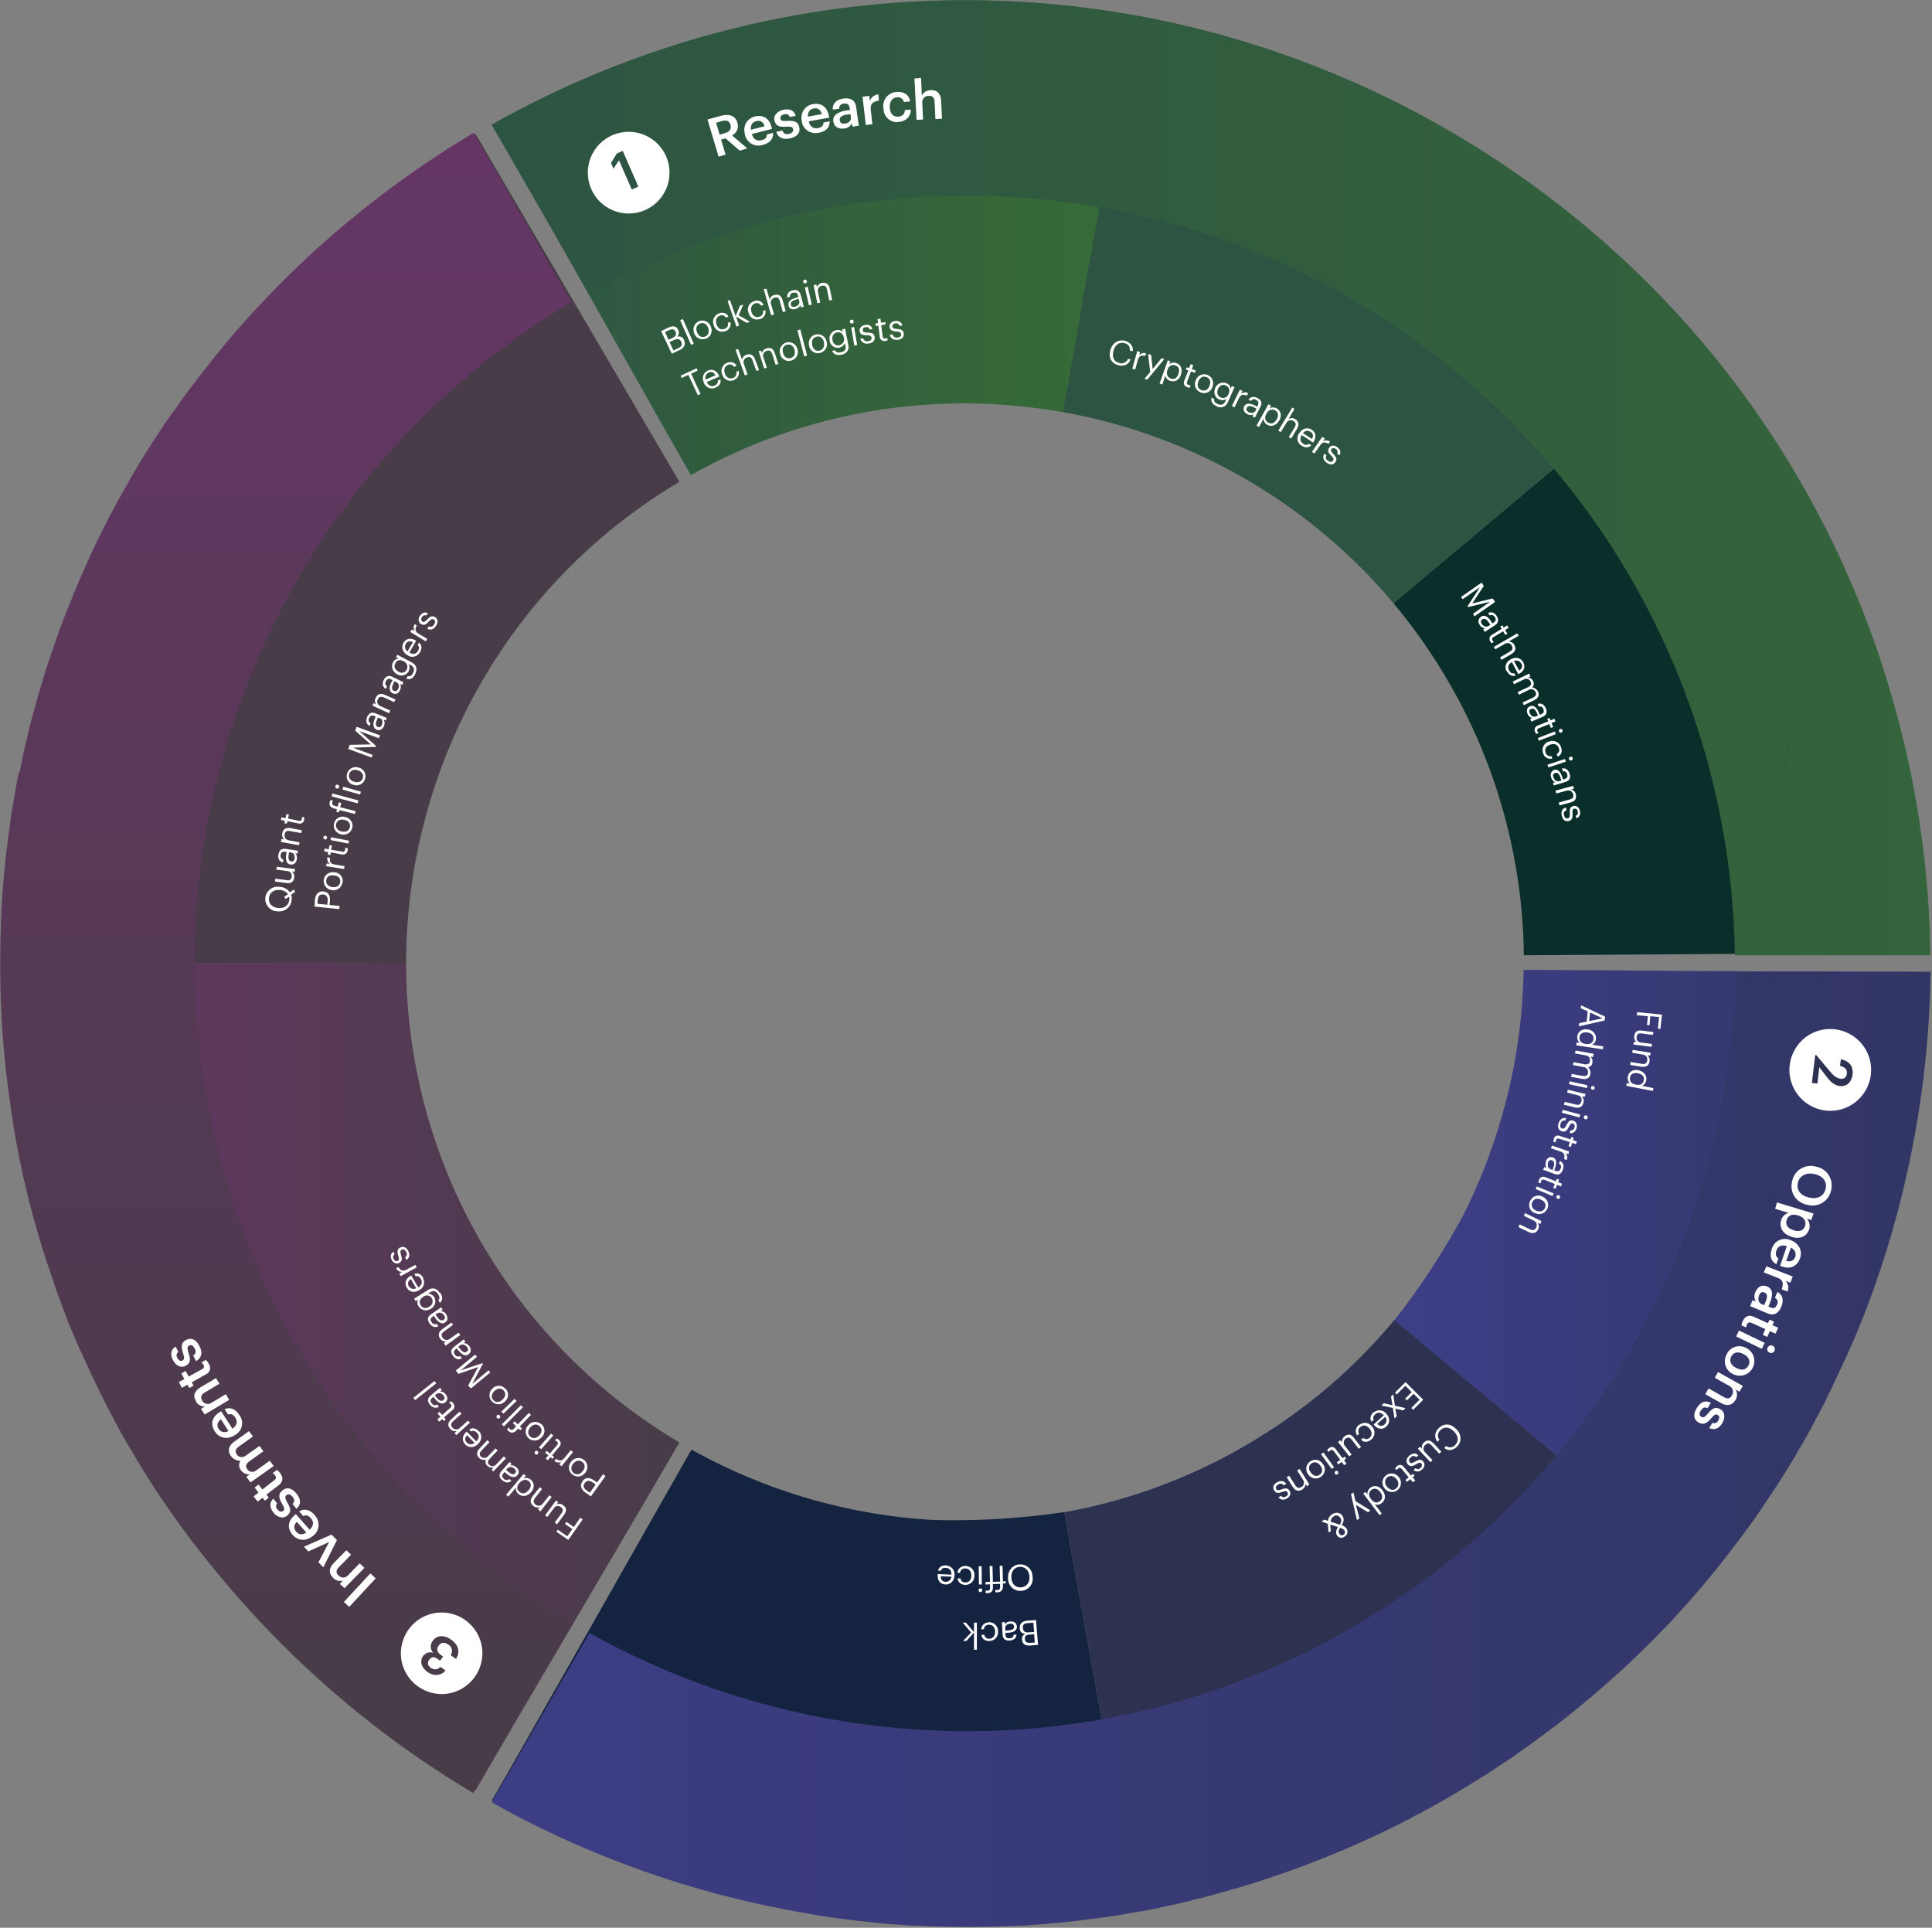 <?xml version="1.0" encoding="UTF-8"?>
<svg width="941px" height="939px" viewBox="0 0 941 939" version="1.1" xmlns="http://www.w3.org/2000/svg" xmlns:xlink="http://www.w3.org/1999/xlink">
    <rect x="0" y="0" width="941" height="939" fill="#808080" stroke="none"/>
    <!-- Generator: Sketch 48.2 (47327) - http://www.bohemiancoding.com/sketch -->
    <title>diagramm</title>
    <desc>Created with Sketch.</desc>
    <defs>
        <linearGradient x1="0.029%" y1="49.946%" x2="99.998%" y2="49.946%" id="linearGradient-1">
            <stop stop-color="#3E3E88" offset="0%"></stop>
            <stop stop-color="#323664" offset="100%"></stop>
        </linearGradient>
        <linearGradient x1="-0.001%" y1="49.982%" x2="100.002%" y2="49.982%" id="linearGradient-2">
            <stop stop-color="#3D3D85" offset="0%"></stop>
            <stop stop-color="#323664" offset="100%"></stop>
        </linearGradient>
        <linearGradient x1="0.002%" y1="49.997%" x2="99.986%" y2="49.997%" id="linearGradient-3">
            <stop stop-color="#2D5442" offset="0%"></stop>
            <stop stop-color="#376C37" offset="100%"></stop>
        </linearGradient>
        <linearGradient x1="0.005%" y1="49.984%" x2="100.011%" y2="49.984%" id="linearGradient-4">
            <stop stop-color="#2D5442" offset="0%"></stop>
            <stop stop-color="#34643B" offset="100%"></stop>
        </linearGradient>
        <linearGradient x1="-0.002%" y1="50.01%" x2="100.014%" y2="50.01%" id="linearGradient-5">
            <stop stop-color="#653665" offset="0%"></stop>
            <stop stop-color="#483C48" offset="100%"></stop>
        </linearGradient>
        <linearGradient x1="50.022%" y1="-0.004%" x2="50.022%" y2="100.065%" id="linearGradient-6">
            <stop stop-color="#653665" offset="0%"></stop>
            <stop stop-color="#473C47" offset="100%"></stop>
        </linearGradient>
    </defs>
    <g id="Page-1" stroke="none" stroke-width="1" fill="none" fill-rule="evenodd">
        <g id="diagramm">
            <g id="third-section-bg" transform="translate(239, 472)" fill-rule="nonzero">
                <path d="M685.6,109.7 L686.8,104.6 L687.1,103.2 C687.6,101.1 688.1,99 688.5,96.9 C688.6,96.3 688.7,95.8 688.9,95.2 C689.3,93.5 689.6,91.9 689.9,90.2 C690,89.6 690.1,89 690.3,88.4 L691.5,82.1 C691.6,81.7 691.6,81.3 691.7,80.9 C692,79.1 692.4,77.3 692.7,75.5 L693,73.5 C693.3,71.6 693.6,69.8 693.9,67.9 L694,67 C694.3,64.9 694.6,62.8 694.9,60.6 C695,60 695.1,59.4 695.2,58.7 C695.4,57 695.6,55.4 695.9,53.7 C696,53.2 696,52.6 696.1,52.1 C696.4,50 696.6,47.9 696.8,45.7 C696.8,45.2 696.9,44.7 697,44.2 C697.2,42.5 697.4,40.8 697.5,39 C697.6,38.4 697.6,37.8 697.7,37.2 C697.7,36.8 697.8,36.4 697.8,36 C697.9,35.3 697.9,34.7 698,34 C698.1,32.2 698.3,30.5 698.4,28.8 C698.5,27.8 698.5,26.8 698.6,25.7 L698.9,20.6 C698.9,19.6 699,18.6 699.1,17.6 C699.2,15.8 699.3,13.9 699.3,12.1 C699.3,11.2 699.4,10.4 699.4,9.5 C699.5,6.8 699.5,4.2 699.6,1.5 C689.2,1.5 667,1.4 641.1,1.2 L625.6,1.2 L594.2,1 L574.5,0.9 L563.3,0.8 L563.2,0.8 L552.5,0.7 L542.3,0.6 L535.9,0.6 C520.4,0.5 508.5,0.4 503.1,0.4 L503.1,0.5 C503,3.3 503,6.1 502.8,8.8 C502.3,20.9 500.9,33 498.8,44.9 C497.7,50.8 496.5,56.6 495,62.4 C490.4,80.8 484,98.7 475.8,115.7 L473.7,119.9 C464,137.9 452.7,155 440.1,171.2 L458.4,186.5 L519.6,237.6 L568,278 L590.7,297 L590.9,296.8 C592.5,294.9 594,293.1 595.5,291.2 L596.8,289.6 C598.4,287.7 599.9,285.7 601.4,283.8 L601.9,283.1 C603.3,281.3 604.7,279.5 606,277.7 L607.2,276 C608.7,274 610.1,272 611.6,270 L612.3,269.1 C613.6,267.3 614.8,265.5 616.1,263.7 L617.3,262 C618.7,260 620.1,258 621.4,255.9 L622.2,254.7 C623.4,252.9 624.5,251.1 625.7,249.3 L626.8,247.6 L630.7,241.3 L630.9,240.9 L631.7,239.5 C632.5,238.3 633.2,237 633.9,235.8 L635.1,233.7 L637.2,230.1 L638.4,228 C639.2,226.6 639.9,225.3 640.7,223.9 L641.5,222.4 C642.5,220.5 643.5,218.7 644.5,216.8 L645.3,215.3 C646,213.9 646.8,212.5 647.5,211.1 L648.5,209.1 C649.2,207.8 649.8,206.5 650.4,205.2 L651.4,203.2 C652.1,201.8 652.8,200.3 653.5,198.9 L654.3,197.3 C655.2,195.3 656.1,193.4 657,191.4 L657.5,190.3 C658.2,188.7 658.9,187.1 659.7,185.4 L660.5,183.4 C661.1,182 661.7,180.6 662.3,179.3 L663.2,177.2 C663.8,175.7 664.4,174.3 665,172.8 L665.7,171.1 C666.5,169.1 667.3,167 668.1,165 L668.3,164.4 C669,162.6 669.7,160.7 670.4,158.9 L671.1,157 C671.6,155.6 672.1,154.1 672.6,152.7 L673.3,150.6 C673.8,149.1 674.3,147.7 674.8,146.2 L675.4,144.3 C676.1,142.2 676.7,140.1 677.4,138 C677.5,137.7 677.6,137.4 677.7,137 C679.1,132.6 680.4,128.1 681.7,123.6 C682.2,121.9 682.7,120.2 683.1,118.5 L683.1,118.3 C683.7,116.2 684.2,114.2 684.7,112.1 L685.6,109.7 Z" id="Shape" fill="url(#linearGradient-1)"></path>
                <path d="M590.8,296.9 C581.4,289 559.3,270.6 534.7,250 L446.3,176.2 L440.1,171 C423.6,190.9 404.2,208.3 382.7,222.7 C377.6,226.1 372.4,229.3 367.1,232.4 C363.4,234.6 359.6,236.6 355.8,238.6 C331.8,251 306.1,259.8 279.4,264.6 L280.7,271.8 L280.9,273.1 C287.7,310.8 309,429.5 314.1,457.9 C315.6,457.6 317.2,457.3 318.7,457 C367.6,447.6 414.8,430.4 458.3,406.2 C460.6,404.9 462.9,403.7 465.1,402.4 C481.4,393 497.2,382.6 512.3,371.3 C541.3,349.6 567.7,324.6 590.8,296.9 Z" id="Shape" fill="#2C324F"></path>
                <path d="M253.4,464.8 C255.7,464.7 258.1,464.6 260.4,464.4 L261.8,464.3 L269.6,463.7 L271.1,463.6 C273.5,463.4 275.8,463.2 278.2,462.9 L279.3,462.8 L287.1,461.9 L288.7,461.7 C291.2,461.4 293.6,461.1 296.1,460.7 L296.7,460.6 L304.5,459.4 L306.3,459.1 C308.9,458.7 311.5,458.2 314.1,457.8 C313,451.6 311.1,440.9 308.7,427.8 C302.7,394.6 293.9,345.2 287.3,308.8 C283.5,287.8 280.5,271.2 279.4,264.5 C271.6,265.7 263.8,266.6 256,267.2 L248.2,267.8 C240.5,268.3 232.8,268.5 225.1,268.5 C222.6,268.5 220,268.5 217.5,268.4 C216.3,268.4 215.1,268.3 214,268.3 C176,265.9 139,255.6 105.2,238.1 C102.7,236.8 100.3,235.5 97.8,234.1 L95.1,238.8 C78.1,268.6 15.6,379.1 0.7,404.8 L0.8,404.9 C3.1,406.2 5.4,407.4 7.7,408.7 L10.1,410 C11.7,410.8 13.2,411.7 14.8,412.5 L17.6,413.9 C19.1,414.7 20.6,415.4 22.1,416.2 L24.9,417.6 C26.4,418.3 28,419.1 29.5,419.8 L31.3,420.7 L32,421 C34.8,422.3 37.5,423.5 40.3,424.8 L41.8,425.5 C44.2,426.5 46.5,427.5 48.9,428.5 L51.3,429.5 C53.9,430.6 56.6,431.6 59.2,432.7 L59.9,433 L68.6,436.3 L70.9,437.1 C73.3,438 75.6,438.8 78,439.6 L80,440.3 C82.9,441.3 85.9,442.3 88.9,443.2 L90.6,443.7 C93.1,444.5 95.6,445.2 98,446 L100.4,446.7 C103.4,447.6 106.4,448.4 109.5,449.2 C116.3,451 123,452.7 129.8,454.2 C132,454.7 134.1,455.1 136.3,455.6 L138.3,456 L142.8,456.9 L145.1,457.4 L149.4,458.2 L151.7,458.6 C153.4,458.9 155.1,459.2 156.8,459.4 L158.2,459.6 C160.4,459.9 162.5,460.3 164.7,460.6 L166.5,460.8 L171.2,461.4 L173.5,461.7 L177.8,462.2 L180.1,462.5 L184.8,463 L186.7,463.2 C188.9,463.4 191,463.6 193.2,463.8 L194.3,463.9 C196.1,464 198,464.2 199.8,464.3 L201.9,464.4 L206.4,464.7 L208.7,464.8 L213.2,465 L215.2,465.1 C217.2,465.2 219.3,465.2 221.3,465.3 L221.7,465.3 C223.9,465.3 226.1,465.4 228.3,465.4 L237.1,465.4 L241.6,465.3 L243.7,465.3 L251.5,465 L253.4,464.8 Z" id="Shape" fill="#14233F"></path>
                <path d="M701.3,1.3 L606.1,1.3 C604.3,129.1 537.3,252.8 418.8,321.2 C394.1,335.5 367.8,346.9 340.5,355.2 C334.4,357 328.4,358.7 322.2,360.2 C317.6,361.3 313.1,362.4 308.5,363.4 C219.714,381.799 127.271,367.599 48.1,323.4 L0.5,405.9 C15.4,414.3 30.8,421.9 46.6,428.6 C67.1,437.3 88.2,444.6 109.8,450.4 C121.2,453.4 132.6,456.1 144,458.2 C146.3,458.6 148.7,459.1 151,459.5 L152.7,459.8 C155,460.2 157.4,460.6 159.7,461 L160.1,461.1 C162.3,461.4 164.5,461.8 166.8,462.1 L168.5,462.3 C170.8,462.6 173.2,462.9 175.5,463.2 L176.3,463.3 C178.4,463.6 180.5,463.8 182.7,464 L184.4,464.2 C186.7,464.4 189,464.7 191.3,464.9 L192.3,465 C194.4,465.2 196.4,465.3 198.5,465.5 L200.1,465.6 C202.4,465.8 204.8,465.9 207.1,466 L208.1,466 L215,466.3 L216.2,466.3 C218.7,466.4 221.1,466.5 223.5,466.5 L225,466.5 C227.5,466.5 230,466.6 232.5,466.6 L232.8,466.6 C235.2,466.6 237.7,466.6 240.1,466.5 L241.6,466.5 C244,466.5 246.5,466.4 248.9,466.3 L250.3,466.3 L257.2,466 L258,466 C260.5,465.9 262.9,465.7 265.3,465.5 L266.9,465.4 C269.3,465.2 271.8,465 274.2,464.8 L275.2,464.7 C277.5,464.5 279.7,464.3 282,464 L283.3,463.9 L290.5,463 L292.1,462.8 C294.5,462.5 296.9,462.2 299.4,461.8 L299.6,461.8 C302.1,461.4 304.5,461.1 306.9,460.7 L308.5,460.4 C310.9,460 313.3,459.6 315.6,459.2 L316.9,459 C319.1,458.6 321.3,458.2 323.5,457.7 L324.6,457.5 C327,457 329.4,456.5 331.7,456 L333.3,455.6 C335.7,455.1 338.1,454.5 340.4,453.9 L341.2,453.7 C343.4,453.2 345.6,452.6 347.9,452 L349.4,451.6 C351.7,451 354.1,450.4 356.4,449.7 L357.9,449.3 C360.1,448.7 362.4,448 364.6,447.4 L365.2,447.2 C367.6,446.5 369.9,445.8 372.3,445 L373.9,444.5 C376.2,443.8 378.5,443 380.8,442.2 L382,441.8 C384.1,441.1 386.2,440.3 388.3,439.6 L389.5,439.2 C391.8,438.4 394.1,437.5 396.3,436.7 L397.9,436.1 L404.8,433.4 L405.3,433.2 L411.9,430.5 L413.4,429.9 C415.6,429 417.9,428 420.1,427 L421.5,426.4 C423.6,425.5 425.7,424.5 427.8,423.5 L428.6,423.2 C430.9,422.2 433.1,421.1 435.3,420 L436.8,419.3 C439,418.2 441.3,417.1 443.5,416 L444.4,415.5 C446.5,414.5 448.5,413.4 450.5,412.3 L451.7,411.7 C453.9,410.5 456.1,409.3 458.2,408.2 L459.6,407.4 C461.8,406.2 464.1,404.9 466.3,403.6 C469.1,402 471.9,400.3 474.7,398.6 L477.3,397 C479.2,395.8 481.2,394.6 483.1,393.4 L486,391.6 C487.9,390.4 489.7,389.2 491.6,387.9 L494.2,386.2 C496.5,384.7 498.8,383.1 501,381.5 L502.1,380.7 C504.8,378.8 507.4,377 510,375 L512.1,373.5 C514,372.1 515.9,370.6 517.8,369.2 L520.4,367.2 C522.2,365.9 523.9,364.5 525.6,363.1 L528.1,361.1 C530.1,359.5 532,357.9 533.9,356.3 L535.5,355 C538,352.9 540.4,350.8 542.8,348.7 L544.3,347.4 L550,342.3 L552.3,340.2 C553.9,338.7 555.5,337.2 557.1,335.6 L559.4,333.4 C561.1,331.7 562.8,330.1 564.5,328.4 L566.3,326.6 C568.6,324.3 570.8,322 573,319.7 L573.8,318.9 C575.7,316.9 577.6,314.8 579.5,312.7 L581.5,310.5 C583,308.8 584.5,307.2 585.9,305.5 L588,303.1 C589.5,301.4 590.9,299.6 592.4,297.9 L594.2,295.7 C598.3,290.8 602.2,285.8 606,280.7 C606.6,280 607.1,279.2 607.7,278.5 C609,276.7 610.4,274.8 611.8,273 L613.7,270.4 C615,268.6 616.3,266.8 617.5,265 C618.1,264.2 618.7,263.3 619.2,262.5 C620.7,260.3 622.2,258 623.7,255.7 L624.5,254.6 C626.2,251.9 628,249.2 629.7,246.5 C630.1,245.8 630.6,245.1 631,244.4 C632.2,242.4 633.5,240.4 634.7,238.4 L636.3,235.6 L639.6,229.9 C640.1,229 640.6,228.1 641.2,227.1 C642.4,225 643.6,222.8 644.7,220.6 C645,219.9 645.4,219.3 645.8,218.6 C647.2,215.9 648.6,213.3 650,210.6 L650.2,210.1 L650.9,208.6 C652.1,206.3 653.2,204 654.3,201.6 L655.5,199 C656.5,196.9 657.5,194.7 658.5,192.6 C658.8,191.8 659.2,191.1 659.6,190.3 C660.9,187.4 662.2,184.5 663.4,181.6 L663.9,180.7 C665,178.1 666.1,175.5 667.1,172.9 C667.5,172 667.8,171.1 668.2,170.2 C669.1,168 669.9,165.8 670.7,163.7 C671,162.8 671.4,162 671.7,161.1 C672.8,158.1 673.9,155.1 674.9,152.1 C678.7,141.1 682.2,129.9 685.2,118.5 C695.4,80 700.8,40.8 701.3,1.3 Z" id="Shape" fill="url(#linearGradient-2)"></path>
            </g>
            <g id="first-section-bg" transform="translate(239, 0)" fill-rule="nonzero">
                <path d="M466.8,332.6 C490.2,373 502.7,418.7 503.2,465.3 L699.6,464 C698.8,383.3 677.2,304.3 636.7,234.5 C623.1,210.9 607.5,188.5 590,167.6 L439.7,293.8 C449.8,305.9 458.9,318.9 466.8,332.6" id="Shape" fill="#0A2F2A"></path>
                <path d="M439.7,293.8 L590,167.6 C528.7,94.2 446.5,41.5 352.2,16.2 C339.1,12.7 325.9,9.8 312.7,7.4 L278.6,200.7 C341.6,212 398.6,244.9 439.7,293.8" id="Shape" fill="#2D5442"></path>
                <path d="M0.9,60.7 C16.7,88 80.7,202.2 97.5,231.4 C97.9,231.2 98.5,230.9 98.8,230.7 C153.5,200.2 217.1,189.7 278.7,200.8 C282.7,178.1 307.4,38.6 312.8,7.5 C293.2,4 273.4,1.7 253.5,0.7 C245.8,0.3 238,0.1 230.3,0.1 C149.8,0.2 70.8,21 0.9,60.7" id="Shape" fill="url(#linearGradient-3)"></path>
                <path d="M606,465.3 L701.2,465.3 C700.7,425.8 695.3,386.6 685,348.5 C682,337.1 678.5,325.9 674.7,314.9 C667.7,294.8 659.3,275.2 649.7,256.3 C608.9,176.1 545.8,109.3 466.1,63.3 C386.4,17.3 297,-4 207.1,0.8 C185.9,1.9 164.7,4.5 143.9,8.4 C132.5,10.6 121,13.2 109.7,16.2 C71.6,26.4 34.9,41.3 0.4,60.7 L48,143.2 C159.6,80.9 300.2,77.1 418.7,145.4 C537.2,213.7 604.2,337.5 606,465.3 C622.4,412.1 634.9,357.8 643.5,302.9 C635,357.8 622.4,412.1 606,465.3 Z M154.8,25.5 C149.8,24.3 144.8,23.1 139.8,22 C144.8,23.1 149.8,24.3 154.8,25.5 Z M132.2,20.4 C127.2,19.4 122.2,18.4 117.2,17.5 C122.2,18.4 127.3,19.3 132.2,20.4 Z M431.4,123.3 L437.2,113.3 L436.3,114.8 L433.9,119 L431.4,123.3 Z" id="Shape" fill="url(#linearGradient-4)"></path>
            </g>
            <g id="second-section-bg" transform="translate(0, 64)" fill-rule="nonzero">
                <path d="M1.4,405.1 C1.4,487.2 23.1,567.9 64.3,638.9 C104.5,708.8 162.1,767.2 231.6,808.1 C247.4,780.7 319.4,658.6 330.9,638.6 C290.8,614.9 257.5,581.2 234.2,540.8 C210.3,499.5 197.8,452.7 197.8,405 C174.8,405 33.1,405.1 1.4,405.1" id="Shape" fill="url(#linearGradient-5)"></path>
                <path d="M330.9,170.7 L231.7,1.4 C125.5,64.1 49.5,164.1 17.5,283.4 C6.9,323.1 1.4,364 1.4,405.1 L197.8,405 C197.9,312 245.6,221.4 330.9,170.7" id="Shape" fill="#473C47"></path>
                <path d="M94.9,405.3 C94.8,308.1 132.6,214.7 200.3,145 C223.5,121 249.7,100.2 278.3,83.2 L230.7,0.7 C224.1,4.6 217.6,8.7 211.3,12.9 C184.8,30.5 160.1,50.6 137.6,73.1 C129.3,81.4 121.3,90 113.7,98.8 C112.1,100.6 110.6,102.4 109.1,104.3 L108.1,105.5 C106.6,107.3 105.1,109.2 103.6,111 L103.4,111.3 C102,113.1 100.6,114.8 99.2,116.6 L98.2,117.9 C96.8,119.8 95.3,121.6 93.9,123.5 L93.4,124.1 C92.1,125.8 90.9,127.5 89.6,129.2 L88.6,130.6 C87.3,132.5 85.9,134.4 84.6,136.3 L83.9,137.2 C82.7,138.9 81.6,140.5 80.4,142.2 L79.5,143.6 C78.2,145.5 77,147.4 75.7,149.3 L75.5,149.6 L75,150.3 L71.4,156 L70.7,157.1 C69.4,159.2 68.1,161.2 66.9,163.3 L66.1,164.7 C64.8,166.8 63.6,168.9 62.4,171.1 L62.2,171.5 C61,173.5 59.9,175.6 58.7,177.7 L57.9,179.1 C56.7,181.2 55.6,183.3 54.5,185.4 L53.8,186.7 C52.7,188.7 51.7,190.7 50.7,192.7 L50.3,193.5 C49.2,195.7 48.1,197.9 47.1,200 L46.4,201.5 C45.3,203.7 44.3,205.9 43.3,208.1 L42.9,209 C42,211.1 41.1,213.1 40.2,215.1 L39.6,216.4 C38.7,218.6 37.7,220.9 36.8,223.1 L36.2,224.5 C35.3,226.7 34.4,229 33.5,231.2 L33.4,231.4 L30.7,238.3 L30.1,239.8 C29.3,242.1 28.4,244.3 27.6,246.6 L27.2,247.9 C26.5,250 25.7,252.1 25,254.2 L24.7,255.2 C23.9,257.5 23.2,259.8 22.4,262.1 L21.9,263.7 C21.2,266 20.5,268.4 19.8,270.7 L19.6,271.4 C18.9,273.6 18.3,275.8 17.7,278 L17.3,279.4 C16.6,281.7 16,284.1 15.4,286.4 L15,287.8 C14.4,290.1 13.8,292.5 13.3,294.8 L13.2,295.3 C12.6,297.7 12.1,300.1 11.5,302.6 L11.2,304.2 L9.7,311.4 L9,313 C8.6,315.2 8.1,317.5 7.7,319.7 L7.5,320.9 C7.1,323.3 6.7,325.7 6.3,328.2 L6,329.7 C5.6,332.2 5.2,334.7 4.9,337.1 L4.9,337.4 C4.6,339.8 4.2,342.2 3.9,344.6 C3.8,345.1 3.8,345.6 3.7,346.1 C3.4,348.5 3.1,351 2.8,353.4 C2.8,353.9 2.7,354.3 2.7,354.8 C2.5,357.1 2.2,359.5 2,361.8 C2,362 2,362.3 1.9,362.5 L1.3,370 C1.3,370.5 1.2,371.1 1.2,371.6 C1,374.1 0.9,376.6 0.7,379.1 L0.7,380 C0.6,382.3 0.5,384.7 0.4,387 L0.4,388.3 C0.3,390.8 0.2,393.3 0.2,395.8 L0.2,397.3 C0.2,399.9 0.1,402.4 0.1,405 C0.1,407.6 0.1,410.2 0.2,412.7 L0.2,414.2 C0.2,416.7 0.3,419.2 0.4,421.7 L0.4,423 C0.5,425.4 0.6,427.7 0.7,430 L0.7,430.9 C0.8,433.4 1,435.9 1.2,438.4 C1.2,438.9 1.3,439.5 1.3,440 L1.9,447.5 C1.9,447.7 1.9,448 2,448.2 C2.2,450.6 2.4,452.9 2.7,455.3 C2.7,455.8 2.8,456.2 2.8,456.7 C3.1,459.2 3.4,461.6 3.7,464.1 C3.8,464.6 3.8,465.1 3.9,465.6 C4.2,468 4.5,470.4 4.9,472.9 L4.9,473.2 C5.3,475.7 5.6,478.2 6,480.7 L6.2,482.2 C6.6,484.6 7,487.1 7.4,489.5 L7.6,490.6 C8,492.9 8.4,495.1 8.9,497.4 L9.1,498.5 L10.6,505.7 L10.9,507.2 C11.4,509.6 12,512.1 12.6,514.5 L12.7,515.1 C13.3,517.4 13.8,519.8 14.4,522.1 L14.8,523.5 C15.4,525.8 16,528.1 16.7,530.5 L17.1,531.9 C17.7,534.1 18.4,536.4 19,538.6 L19.2,539.3 C19.9,541.7 20.6,544 21.4,546.4 L21.9,547.9 C22.6,550.2 23.4,552.6 24.2,554.9 L24.5,555.9 C25.2,558 26,560.2 26.7,562.3 L27.1,563.5 C27.9,565.8 28.7,568.1 29.6,570.3 L30.1,571.8 C31,574.1 31.9,576.5 32.8,578.8 L32.8,578.9 C33.7,581.2 34.6,583.5 35.6,585.7 L36.2,587.1 C37.1,589.3 38.1,591.6 39.1,593.8 L39.7,594.9 C40.6,597 41.5,599 42.5,601.1 L42.9,602 C43.9,604.2 45,606.4 46,608.6 L46.7,610 C47.8,612.2 48.8,614.4 49.9,616.6 L50.3,617.4 C51.3,619.4 52.4,621.5 53.4,623.5 L54.1,624.8 C55.2,626.9 56.4,629.1 57.5,631.2 L58.2,632.5 C59.4,634.6 60.5,636.7 61.7,638.7 L61.9,639 C63.1,641.1 64.4,643.3 65.7,645.4 L66.5,646.8 C67.8,648.9 69,651 70.3,653 L71,654.1 L74.6,659.8 L75,660.5 L75.2,660.8 C76.5,662.7 77.7,664.6 79,666.5 L80,667.9 C81.1,669.6 82.3,671.2 83.4,672.8 L84.1,673.8 C85.4,675.7 86.8,677.5 88.1,679.4 L89.2,680.9 C90.4,682.5 91.6,684.2 92.8,685.8 L93.4,686.6 L97.6,692 L98.8,693.5 C100.1,695.2 101.5,696.8 102.8,698.5 L103.3,699.1 C104.8,700.9 106.2,702.7 107.7,704.5 L108.9,705.9 C110.4,707.7 111.9,709.4 113.4,711.2 L113.5,711.3 C121.1,720.1 129.1,728.7 137.4,737 C150.7,750.3 164.7,762.7 179.4,774.3 C195.6,787.1 212.7,798.8 230.5,809.4 L278.1,726.9 C168.6,662 94.9,542.1 94.9,405.3 Z" id="Shape" fill="url(#linearGradient-6)"></path>
            </g>
            <g id="Clipped" transform="translate(83, 38)">
                <g id="Group">
                    <g id="1-group" transform="translate(203, 0)" fill-rule="nonzero">
                        <g id="1-full" transform="translate(0, 26)">
                            <path d="M40.1,20.1 C40.1,31.1 31.2,40 20.2,40 C9.2,40 0.3,31.1 0.3,20.1 C0.3,9.1 9.2,0.2 20.2,0.2 C31.2,0.2 40.1,9.1 40.1,20.1" id="Shape" fill="#FFFFFF"></path>
                            <polygon id="Shape" fill="#2D5442" points="15.5 14.1 21.7 28.3 24.9 26.9 17.3 9.5 14.4 10.8 11.6 15.4 12.8 18.2 15.5 14.1"></polygon>
                        </g>
                        <path d="M58.6,20.2 L64,38.3 L67.4,37.3 L65.2,30 L67.4,29.4 L74.3,35.4 L78,34.3 L70.6,28 C72.6,26.7 74,24.8 73.2,21.9 L73.2,21.8 C72.1,18.1 68.8,17.3 64.8,18.5 L58.6,20.2 Z M67.2,26.8 L64.5,27.6 L62.8,21.8 L65.5,21 C67.7,20.4 69.2,20.7 69.8,22.8 L69.8,22.9 C70.3,24.8 69.5,26.1 67.2,26.8 Z M85.5,32.6 C89,31.7 90.8,29.6 90.5,26.7 L87.5,27.5 C87.6,28.9 86.8,29.9 84.9,30.3 C82.6,30.9 80.9,29.8 80.2,27.3 L90,24.8 L89.8,23.9 C88.6,19.1 85.1,17.9 81.7,18.7 C77.9,19.7 75.7,23.2 76.8,27.3 L76.8,27.5 C77.5,31.1 81,33.5 84.6,32.8 C84.9,32.8 85.2,32.7 85.5,32.6 Z M86.4,23.5 L79.7,25.2 C79.5,23 80.4,21.5 82.3,21 C84.2,20.5 85.7,21.2 86.4,23.5 Z M98.8,29.4 C102.3,28.6 103.9,26.7 103.3,23.9 C102.7,21.1 100.6,20.7 97.3,20.9 C95.1,21 94.3,20.8 94.1,19.8 C93.9,18.8 94.6,18 95.9,17.7 C97,17.3 98.3,17.8 98.7,18.9 L98.7,19 L101.6,18.4 C100.6,15.4 98.2,14.9 95.4,15.5 C92.9,16.1 90.6,18 91.2,20.7 C91.8,23.2 93.3,24 97,23.7 C99.1,23.6 100.1,23.8 100.3,24.9 C100.5,26 99.9,26.8 98.3,27.2 C96.4,27.6 95.6,27 95.1,25.6 L92.1,26.2 C92.9,29 95.3,30.2 98.8,29.4 Z M112.7,26.7 C116.2,26.1 118.2,24.1 118.1,21.1 L115.1,21.7 C115.1,23.1 114.3,24 112.4,24.4 C110,24.8 108.5,23.6 107.9,21.1 L117.9,19.3 L117.7,18.4 C116.8,13.5 113.4,12.1 110,12.7 C106.1,13.4 103.7,16.8 104.5,21 C104.9,24.6 108.2,27.2 111.9,26.8 C112.1,26.8 112.4,26.7 112.7,26.7 Z M114.3,17.6 L107.5,18.8 C107.4,16.6 108.5,15.1 110.4,14.8 C112.2,14.5 113.6,15.3 114.3,17.6 Z M125.1,24.6 C126.8,24.5 128.2,23.5 129,22 L129.2,23.7 L132.3,23.2 L131,14.2 C130.5,10.4 127.9,9.6 124.8,10 C121.7,10.4 119.4,12.2 119.6,15.4 L122.7,15 C122.6,13.7 123.5,12.6 124.8,12.5 L125,12.5 C126.9,12.2 127.6,13 127.9,14.9 L128,15.6 L126.3,15.8 C122.4,16.4 119.4,18 119.9,21.2 C120.3,24 122.6,24.9 125.1,24.6 Z M125.5,22.2 C123.9,22.4 123.2,21.8 123,20.6 C122.8,18.9 124.2,18.1 126.6,17.8 L128.2,17.6 L128.4,19 C128.8,20.7 127.5,21.9 125.5,22.2 Z M134.1,9.1 L135.7,22.9 L138.9,22.5 L138.1,15.4 C137.8,12.5 139.3,11.4 142.1,11 L141.8,8 C139.9,8.1 138.2,9.4 137.7,11.3 L137.4,8.7 L134.1,9.1 Z M151.7,21.4 C155.4,21.1 157.7,18.6 157.6,15.4 L154.7,15.6 C154.8,17.3 153.4,18.8 151.6,18.8 C149.2,19 147.6,17.6 147.4,14.5 L147.4,14.3 C147.2,11.5 148.6,9.6 150.8,9.4 C152.3,9.1 153.9,10.1 154.2,11.6 L154.2,11.7 L157.3,11.4 C156.6,7.6 153.6,6.5 150.6,6.8 C146.8,7 144,10.3 144.2,14 C144.2,14.2 144.2,14.4 144.3,14.5 L144.3,15 C144.4,18.7 147.4,21.6 151.1,21.5 C151.2,21.5 151.4,21.4 151.7,21.4 Z M159.4,0.2 L160.4,20.4 L163.6,20.2 L163.2,12.1 C163,10.4 164.2,8.9 165.9,8.7 L166.3,8.7 C168.2,8.6 169.1,9.5 169.2,11.6 L169.6,20 L172.8,19.8 L172.4,11.1 C172.2,7.3 170.2,5.8 167.4,5.9 C165.5,5.9 163.8,6.9 163,8.6 L162.6,-7.10542736e-15 L159.4,0.2 Z" id="Shape" fill="#FFFFFF"></path>
                    </g>
                    <g id="Group-2" transform="translate(742, 463)">
                        <g id="2-full" transform="translate(46, 0)">
                            <path d="M10.5,37.4 C1,31.9 -2.3,19.8 3.2,10.2 C8.7,0.6 20.8,-2.6 30.4,2.9 C39.9,8.4 43.2,20.5 37.7,30.1 C32.1,39.7 20,42.9 10.5,37.4 Z" id="Path" fill="#FFFFFF" fill-rule="evenodd"></path>
                            <path d="M13.7,13 L13.1,12.9 L11.5,26.5 L14.2,26.8 L15.1,18.8 L18.7,23.5 C20.6,26 22.6,27.7 25,28 C28.3,28.4 30.8,26.3 31.3,22.4 C31.8,18.5 29.7,15.7 25.6,15 L25.2,18.2 C27.8,18.8 28.8,20.1 28.5,22 C28.5,23.4 27.3,24.6 25.8,24.5 C25.6,24.5 25.4,24.5 25.3,24.4 C23.5,24.2 22,22.9 20.3,20.9 L13.7,13 Z" id="Shape" fill="#2C324F" fill-rule="nonzero"></path>
                        </g>
                        <path d="M50.7,75 C51.5,71.7 54.8,69.9 58.8,70.9 L59,70.9 C63,71.9 65.1,74.7 64.1,78.3 C63.2,81.9 59.8,83.3 56.1,82.3 L55.8,82.2 C51.8,81.3 49.8,78.4 50.7,75 Z M47.9,74.2 C46.5,79.8 49.6,84.5 54.9,85.8 L55.1,85.8 C59.9,87.3 65.1,84.6 66.6,79.8 C66.7,79.5 66.8,79.3 66.8,79 C68.2,74.1 65.4,68.9 60.5,67.5 C60.3,67.4 60,67.4 59.8,67.3 L59.6,67.3 C54.7,65.8 49.6,68.6 48.1,73.4 C48,73.7 48,74 47.9,74.2 Z M58.3,90.1 L40.5,84.7 L39.6,87.8 L46.2,89.8 C44.4,90.2 43,91.6 42.5,93.4 C41.5,96.8 43.3,100.1 47.5,101.4 L47.7,101.5 C52,102.8 55.2,101 56.2,97.7 C56.7,95.9 56.3,94 55.1,92.6 L57.2,93.3 L58.3,90.1 Z M45.2,93.3 C45.9,91.1 47.7,90.1 50.7,91 L50.9,91.1 C53.9,92 54.8,94 54.2,96.1 C53.6,98.2 51.7,99.2 48.7,98.3 L48.5,98.2 C45.7,97.3 44.5,95.6 45.2,93.3 Z M38,107.3 C36.8,110.7 37.5,113.4 40.2,114.8 L41.2,111.9 C40,111.2 39.6,110 40.2,108.2 C41,105.9 42.8,105.2 45.3,106 L42,115.6 L42.9,115.9 C47.6,117.5 50.5,115.3 51.7,112 C53,108.3 51.3,104.6 47.2,103.1 L47,103 C43.6,101.6 39.7,103.1 38.3,106.5 C38,106.8 38,107 38,107.3 Z M45,113.2 L47.3,106.7 C49.2,107.7 50,109.4 49.4,111.2 C48.7,113 47.3,113.8 45,113.2 Z M48.2,120.8 L35.3,115.8 L34.1,118.8 L40.8,121.4 C43.5,122.4 43.8,124.3 42.8,127 L45.6,128.1 C46.4,126.3 46,124.2 44.6,122.9 L47,123.8 L48.2,120.8 Z M30,128.3 C29.3,129.8 29.3,131.5 30.2,133 L28.6,132.3 L27.4,135.2 L35.8,138.7 C39.3,140.2 41.4,138.4 42.6,135.5 C43.8,132.6 43.5,129.8 40.7,128.3 L39.5,131.2 C40.7,131.7 41.2,133.1 40.6,134.3 C40.6,134.4 40.5,134.4 40.5,134.5 C39.8,136.3 38.7,136.5 37,135.7 L36.3,135.4 L37,133.8 C38.5,130.2 38.7,126.8 35.7,125.6 C32.9,124.5 31,126 30,128.3 Z M31.8,129.9 C32.4,128.4 33.4,128.1 34.4,128.6 C36,129.2 35.9,130.9 34.9,133.2 L34.3,134.7 L33,134.2 C31.4,133.5 31.1,131.8 31.8,129.9 Z M23.8,142.5 C23.5,143.2 23.3,143.9 23.2,144.6 L25.5,145.6 C25.5,145.1 25.7,144.5 25.9,144.1 C26.3,143.2 27,142.9 28.2,143.4 L34.8,146.4 L33.6,149.2 L35.8,150.2 L37,147.4 L39.8,148.6 L41.1,145.7 L38.3,144.5 L39.1,142.8 L36.9,141.8 L36.1,143.5 L29.2,140.4 C26.9,139.3 25,140 23.8,142.5 Z M34.5,153.1 L22,147.1 L20.6,150 L33.1,156 L34.5,153.1 Z M35.9,155.5 C35.5,156.4 35.9,157.5 36.9,157.9 C37.8,158.3 38.9,157.9 39.3,156.9 C39.7,156 39.3,154.9 38.4,154.5 C37.4,154.1 36.3,154.5 35.9,155.5 Z M18.2,159.8 C19.3,157.6 21.5,157.2 24.1,158.5 L24.3,158.6 C26.8,159.9 27.7,162 26.6,164.1 C25.5,166.3 23.3,166.7 20.8,165.4 L20.6,165.3 C18,164 17.1,162 18.2,159.8 Z M16,158.7 C14.1,162 15.3,166.1 18.5,168 L19.1,168.3 L19.3,168.4 C22.9,170.1 27.1,168.6 28.8,165 C30.4,161.6 29.1,157.5 25.7,155.7 L25.5,155.6 C22.3,153.8 18.1,154.9 16.3,158.1 L16,158.7 Z M23.9,174.1 L11.8,167.3 L10.2,170.1 L17.3,174.1 C18.8,174.8 19.5,176.6 18.8,178.2 C18.7,178.3 18.7,178.5 18.6,178.6 C17.7,180.3 16.4,180.6 14.6,179.5 L7.2,175.3 L5.6,178.1 L13.2,182.4 C16.5,184.3 18.9,183.3 20.3,180.9 C21.3,179.3 21.3,177.3 20.3,175.8 L22.2,176.9 L23.9,174.1 Z M1.4,184.9 C-0.5,188 -0.1,190.5 2.3,191.9 C4.7,193.3 6.5,192.2 8.6,189.7 C10,188 10.7,187.7 11.6,188.2 C12.5,188.7 12.6,189.7 11.9,190.9 C11.4,192 10.2,192.5 9.1,192.1 L9,192.1 L7.5,194.6 C10.3,195.9 12.4,194.6 13.9,192.1 C15.2,189.9 15.4,186.9 13,185.5 C10.7,184.1 9.2,184.7 6.8,187.6 C5.5,189.2 4.6,189.7 3.6,189.1 C2.6,188.5 2.5,187.5 3.4,186.1 C4.4,184.5 5.4,184.3 6.7,184.9 L8.3,182.3 C5.7,180.9 3.2,181.8 1.4,184.9 Z" id="Shape" fill="#FFFFFF" fill-rule="nonzero"></path>
                    </g>
                    <g id="3-group" transform="translate(0, 614)">
                        <g id="3-full" transform="translate(112, 133)">
                            <path d="M10,3.2 C19.5,-2.4 31.6,0.8 37.2,10.2 C42.8,19.6 39.6,31.8 30.2,37.4 C20.8,43 8.6,39.8 3,30.4 C-2.6,21 0.6,8.8 10,3.2 Z" id="Path" fill="#FFFFFF" fill-rule="evenodd"></path>
                            <path d="M24.9,13.8 C21.4,11.2 17.9,11.4 15.8,14.2 C14.4,15.9 14.5,18.5 16,20.1 C14.2,19.4 12.2,20.1 11.1,21.6 C9.4,23.9 10,27.1 13.2,29.4 C16.4,31.7 19.9,31.2 22,28.7 L19.5,26.9 C18.3,28.3 16.3,28.5 14.8,27.4 C13.2,26.2 13.1,24.8 14,23.5 C15.1,22 16.4,21.8 18.2,23.1 L19.3,23.9 L20.8,21.9 L19.6,21 C17.8,19.7 17.4,18.2 18.7,16.5 C19.8,15 21.4,14.7 23.4,16.1 C25.1,17.1 25.6,19.2 24.7,20.9 C24.6,21 24.6,21.1 24.5,21.2 L27.1,23.1 C29.1,19.9 28.6,16.5 24.9,13.8" id="Shape" fill="#473C47" fill-rule="nonzero"></path>
                        </g>
                        <path d="M87.1,130.7 L100,116.8 L97.4,114.4 L84.5,128.3 L87.1,130.7 Z M84.8,121.6 L94.5,111.7 L92.2,109.5 L86.5,115.3 C85.4,116.6 83.5,116.8 82.2,115.7 L81.9,115.4 C80.5,114.1 80.6,112.8 82.1,111.3 L88,105.3 L85.7,103.1 L79.6,109.3 C76.9,112 77.2,114.5 79.2,116.5 C80.4,117.9 82.4,118.4 84.1,117.9 L82.5,119.5 L84.8,121.6 Z M74.5,111.4 L81.1,98.2 L78.5,95.5 L65,101.4 L67.2,103.7 L77.3,99.1 L72.1,109 L74.5,111.4 Z M70.3,86 C67.9,83.3 65.2,82.6 62.7,84.2 L64.7,86.5 C65.9,85.8 67.1,86 68.4,87.5 C70,89.3 69.8,91.3 67.8,93.1 L61.1,85.5 L60.4,86.1 C56.7,89.4 57.2,93 59.5,95.6 C62.1,98.6 66.2,98.9 69.4,96.1 L69.6,96 C72.5,93.8 73,89.6 70.8,86.7 C70.6,86.4 70.4,86.2 70.3,86 Z M61.6,89.3 L66.2,94.5 C64.4,95.7 62.6,95.6 61.3,94.1 C60,92.6 59.9,91 61.6,89.3 Z M61.4,75.5 C59.1,72.7 56.7,72.2 54.5,74 C52.3,75.8 52.8,77.9 54.5,80.7 C55.6,82.6 55.7,83.4 54.9,84 C54.1,84.6 53.1,84.4 52.2,83.3 C51.3,82.5 51.2,81.1 52,80.3 L50.1,78 C47.9,80.2 48.5,82.6 50.3,84.9 C51.9,86.9 54.7,88 56.8,86.3 C58.9,84.6 58.8,83 56.9,79.8 C55.9,78 55.6,77 56.5,76.3 C57.4,75.6 58.4,75.8 59.5,77.1 C60.6,78.4 60.5,79.6 59.5,80.6 L61.4,82.9 C63.7,80.9 63.7,78.3 61.4,75.5 Z M53.4,65.5 C53,64.9 52.4,64.4 51.8,64 L49.8,65.6 C50.3,65.9 50.7,66.2 51,66.7 C51.6,67.5 51.6,68.3 50.6,69 L44.8,73.5 L42.9,71.1 L41,72.6 L42.9,75 L40.5,76.9 L42.5,79.4 L44.9,77.5 L46,79 L47.9,77.5 L46.8,76 L52.8,71.4 C54.9,69.7 55.1,67.7 53.4,65.5 Z M39,70.1 L50.3,62.1 L48.4,59.5 L41.7,64.3 C40.4,65.3 38.5,65.1 37.5,63.8 C37.5,63.7 37.4,63.7 37.4,63.6 C36.5,62.3 36.7,61.1 38.3,59.9 L45.3,54.9 L43.4,52.3 L36.6,57.1 C35.3,58.1 33.4,57.9 32.4,56.6 C32.4,56.5 32.3,56.5 32.3,56.4 C31.4,55.1 31.6,53.9 33.2,52.7 L40.2,47.7 L38.3,45.1 L31.1,50.2 C28,52.4 27.9,55 29.4,57.1 C30.5,58.7 32.3,59.6 34.1,59.5 C33.2,60.9 33.3,62.8 34.3,64.1 C35.3,65.5 37,66.3 38.7,66.1 L37,67.3 L39,70.1 Z M33.6,37.3 C31.7,34.3 29.1,33.2 26.4,34.4 L28.1,37 C29.4,36.5 30.6,36.9 31.6,38.5 C32.9,40.5 32.4,42.4 30.2,43.9 L24.7,35.4 L23.9,35.9 C19.7,38.6 19.7,42.3 21.6,45.2 C23.7,48.5 27.7,49.4 31.3,47.1 L31.5,47 C34.7,45.2 35.9,41.2 34.1,38 C33.9,37.8 33.8,37.5 33.6,37.3 Z M24.6,39.3 L28.3,45.1 C26.3,46 24.5,45.6 23.5,44 C22.5,42.4 22.7,40.8 24.6,39.3 Z M16.7,37 L28.6,29.9 L27,27.1 L20,31.3 C18.6,32.3 16.7,31.9 15.7,30.6 C15.6,30.5 15.5,30.3 15.5,30.2 C14.5,28.6 14.9,27.4 16.7,26.3 L23.9,22 L22.2,19.3 L14.7,23.7 C11.4,25.7 11,28.1 12.4,30.5 C13.2,32.2 15,33.2 16.8,33.1 L14.9,34.2 L16.7,37 Z M18.6,12.1 C18.3,11.4 17.8,10.9 17.3,10.4 L15.1,11.6 C15.5,11.9 15.9,12.4 16.1,12.8 C16.6,13.7 16.4,14.5 15.3,15 L8.9,18.5 L7.4,15.8 L5.3,17 L6.8,19.7 L4.1,21.2 L5.6,24 L8.3,22.5 L9.2,24.1 L11.3,22.9 L10.4,21.3 L17,17.6 C19.4,16.5 20,14.5 18.6,12.1 Z M14.1,3.6 C12.5,0.4 10.1,-0.6 7.6,0.7 C5.1,2 5.2,4.1 6.2,7.3 C6.9,9.4 6.8,10.2 5.9,10.7 C5,11.2 4.1,10.7 3.4,9.5 C2.7,8.5 2.9,7.2 3.9,6.5 L2.5,3.9 C-0.1,5.6 -1.46549439e-14,8.1 1.3,10.6 C2.5,12.9 4.9,14.6 7.4,13.3 C9.8,12 10,10.5 8.8,6.9 C8.2,4.9 8.1,3.9 9.1,3.4 C10.1,2.9 11,3.3 11.8,4.8 C12.7,6.5 12.2,7.5 11.1,8.3 L12.5,11 C15.3,9.4 15.8,6.8 14.1,3.6 Z" id="Shape" fill="#FFFFFF" fill-rule="nonzero"></path>
                    </g>
                </g>
            </g>
            <g id="Clipped" transform="translate(129, 136)" fill="#FFFFFF" fill-rule="nonzero">
                <path d="M193,25.3 L198.2,36.3 L202,34.5 C204.2,33.5 205.1,31.8 204.2,29.7 L204.2,29.6 C203.5,28.2 202.5,27.6 200.8,28 C201.7,27.2 201.9,25.9 201.4,24.9 L201.4,24.8 C200.4,22.6 198.6,22.6 196.5,23.6 L193,25.3 Z M201.4,33.6 L199,34.7 L197.1,30.6 L199.3,29.6 C201.1,28.8 202.1,29.1 202.8,30.4 L202.8,30.5 C203.4,31.8 203,32.8 201.4,33.6 Z M198.6,28.6 L196.6,29.5 L194.9,25.7 L196.9,24.8 C198.4,24.1 199.4,24.3 200,25.5 L200,25.6 C200.6,26.9 200.2,27.8 198.6,28.6 Z M202.3,20 L207.6,32 L208.9,31.4 L203.6,19.4 L202.3,20 Z M214.5,27.9 C212.8,28.6 211.3,27.8 210.5,25.9 L210.5,25.8 C209.7,23.9 210.3,22.3 211.9,21.6 C213.5,20.9 215.1,21.7 215.9,23.6 L215.9,23.7 C216.6,25.5 216.1,27.2 214.5,27.9 Z M214.9,29 C217.1,28.1 218.2,25.6 217.3,23.4 C217.3,23.3 217.2,23.2 217.2,23.1 L217.2,23 C216.3,20.7 213.8,19.6 211.6,20.4 C209.3,21.3 208.2,23.8 209,26 C209,26.1 209.1,26.2 209.1,26.3 L209.1,26.4 C209.9,28.6 212.4,29.8 214.6,29 C214.7,29.1 214.8,29 214.9,29 Z M224.3,25.3 C226.2,24.7 227.3,22.7 226.7,20.8 L225.5,21.3 C225.9,22.6 225.1,23.9 223.9,24.2 C222.3,24.8 220.8,24.2 220,22.1 L220,22 C219.3,20 220,18.4 221.5,17.8 C222.6,17.2 223.9,17.6 224.5,18.7 L225.8,18.2 C224.7,16.2 222.8,16 221.1,16.7 C218.9,17.5 217.7,20 218.6,22.3 C218.6,22.4 218.7,22.4 218.7,22.5 L218.7,22.6 C219.4,24.8 221.7,26.1 224,25.4 C224,25.4 224.2,25.4 224.3,25.3 Z M225.4,10.7 L229.7,23.1 L231,22.6 L229.5,18.2 L234.7,21.3 L236.3,20.7 L230.8,17.6 L233,12.4 L231.4,12.9 L229.3,18 L226.5,10.1 L225.4,10.7 Z M241.1,19.5 C243,19 244.2,17.1 243.8,15.1 L242.6,15.5 C242.9,16.8 242.1,18 240.8,18.3 C239.2,18.8 237.7,18.1 237,16 L237,15.9 C236.4,13.9 237.2,12.3 238.7,11.8 C239.8,11.3 241.1,11.8 241.6,12.9 L242.9,12.5 C241.9,10.4 240,10.1 238.3,10.7 C236,11.4 234.7,13.8 235.5,16.1 C235.5,16.2 235.5,16.2 235.6,16.3 L235.6,16.4 C236.1,18.7 238.4,20.1 240.7,19.5 C240.8,19.6 240.9,19.5 241.1,19.5 Z M243,4.9 L246.6,17.6 L248,17.2 L246.5,12 C246.1,10.8 246.8,9.5 248,9.1 C248.1,9.1 248.1,9.1 248.2,9 C249.6,8.6 250.4,9.1 250.8,10.6 L252.3,16 L253.7,15.6 L252.2,10.3 C251.5,7.8 250,7.2 248.2,7.7 C247,7.9 246.1,8.8 245.9,10 L244.3,4.6 L243,4.9 Z M258.4,14.5 C259.5,14.3 260.4,13.6 260.8,12.6 L261.1,13.7 L262.5,13.4 L261,7.7 C260.4,5.3 258.7,5 257.1,5.4 C255.5,5.8 254.1,6.9 254.4,9 L255.8,8.6 C255.6,7.6 256.3,6.7 257.2,6.6 L257.4,6.6 C258.7,6.3 259.4,6.7 259.7,8.1 L259.9,8.7 L258.7,9 C256.5,9.6 254.6,10.8 255.1,12.8 C255.3,14.5 256.8,14.9 258.4,14.5 Z M258.2,13.4 C257,13.7 256.4,13.3 256.2,12.4 C255.9,11.1 257,10.4 258.8,9.9 L260,9.6 L260.3,10.7 C260.6,12 259.7,13 258.2,13.4 Z M263,4 L265,12.7 L266.4,12.4 L264.4,3.7 L263,4 Z M263.3,2 C263.8,1.9 264.1,1.4 264,0.9 C263.9,0.4 263.4,0.1 262.9,0.2 C262.4,0.3 262.1,0.8 262.2,1.3 C262.3,1.8 262.8,2.1 263.3,2 Z M267.3,3 L269.1,11.7 L270.5,11.4 L269.4,6.1 C269.1,4.8 269.8,3.6 271.1,3.2 L271.3,3.2 C272.7,2.9 273.5,3.4 273.8,5 L274.9,10.4 L276.3,10.1 L275.2,4.7 C274.7,2.2 273.2,1.5 271.4,1.8 C270.2,2 269.3,2.8 268.9,3.9 L268.6,2.5 L267.3,3 Z M206.3,46.6 L210.9,56.5 L212.2,55.9 L207.6,46 L210.8,44.5 L210.3,43.4 L202.5,47 L203,48.1 L206.3,46.6 Z M219.5,52.8 C221.4,52 222.3,50.6 221.9,48.8 L220.6,49.4 C220.8,50.4 220.3,51.2 219.1,51.8 C217.4,52.5 216.1,51.9 215.2,50.1 L221.4,47.4 L221.2,47 C219.9,44.1 217.7,43.7 215.8,44.5 C213.6,45.5 212.7,47.9 213.8,50.3 L213.8,50.4 C214.6,52.6 217,53.7 219.1,53 C219.2,53 219.4,52.9 219.5,52.8 Z M219.5,46.8 L214.7,48.9 C214.2,47.6 214.8,46.1 216.1,45.5 C217.5,44.9 218.6,45.2 219.5,46.8 Z M228.4,49.1 C230.3,48.5 231.3,46.5 230.8,44.6 L229.6,45.1 C230,46.4 229.3,47.7 228,48.1 C226.4,48.7 224.9,48.1 224.1,46.1 L224.1,46 C223.3,44.1 224,42.4 225.5,41.8 C226.6,41.2 227.9,41.6 228.5,42.7 L229.8,42.2 C228.7,40.2 226.8,40.1 225.1,40.7 C222.9,41.6 221.8,44.1 222.7,46.3 C222.7,46.4 222.8,46.4 222.8,46.5 L222.8,46.6 C223.5,48.8 225.9,50 228.1,49.3 C228.1,49.3 228.2,49.3 228.4,49.1 Z M229.3,34.5 L233.8,46.9 L235.1,46.4 L233.3,41.3 C232.8,40.1 233.4,38.7 234.6,38.2 C234.7,38.2 234.7,38.1 234.8,38.1 C236.1,37.6 237,38 237.5,39.5 L239.4,44.7 L240.7,44.2 L238.8,39.1 C237.9,36.7 236.4,36.2 234.6,36.8 C233.5,37.1 232.6,38.1 232.4,39.2 L230.5,33.9 L229.3,34.5 Z M240.5,35 L243.2,43.5 L244.5,43.1 L242.8,38 C242.3,36.8 243,35.4 244.2,35 C244.3,35 244.4,34.9 244.4,34.9 C245.8,34.5 246.6,34.9 247.1,36.4 L248.8,41.7 L250.1,41.3 L248.4,36.1 C247.6,33.6 246.1,33.1 244.3,33.7 C243.2,34 242.3,34.9 242.1,36.1 L241.7,34.8 L240.5,35 Z M256.1,38.4 C254.4,38.9 252.9,37.9 252.4,36 L252.4,35.9 C251.8,33.9 252.5,32.4 254.3,31.9 C256,31.5 257.5,32.4 258,34.4 L258,34.5 C258.5,36.4 257.8,38 256.1,38.4 Z M256.4,39.6 C258.7,39 260.1,36.7 259.5,34.4 C259.5,34.3 259.4,34.2 259.4,34.1 L259.4,34 C258.8,31.7 256.4,30.2 254.1,30.8 C251.8,31.4 250.3,33.8 250.9,36.1 C250.9,36.2 251,36.3 251,36.4 L251,36.5 C251.5,38.8 253.9,40.3 256.2,39.7 C256.3,39.6 256.4,39.6 256.4,39.6 Z M259.4,24.9 L262.7,37.6 L264.1,37.2 L260.8,24.5 L259.4,24.9 Z M270.2,34.8 C268.4,35.2 267.1,34.2 266.6,32.2 L266.6,32 C266.1,30 266.9,28.5 268.7,28 C270.4,27.5 271.8,28.6 272.3,30.6 L272.3,30.7 C272.7,32.8 271.9,34.3 270.2,34.8 Z M270.4,35.9 C272.7,35.4 274.2,33.1 273.7,30.8 C273.7,30.7 273.7,30.6 273.6,30.5 L273.6,30.4 C273.2,28 270.9,26.5 268.5,26.9 C266.1,27.3 264.6,29.6 265,32 C265,32.1 265.1,32.3 265.1,32.4 L265.1,32.5 C265.5,34.8 267.8,36.4 270.1,36 C270.2,35.9 270.3,35.9 270.4,35.9 Z M280.8,36.8 C283.2,36.3 284.7,34.7 284.2,32.2 L282.6,24.1 L281.2,24.4 L281.5,25.8 C280.7,24.9 279.5,24.5 278.3,24.8 C276,25.3 274.6,27.5 275.1,29.8 L275.1,30 C275.4,32.2 277.4,33.7 279.6,33.4 C279.7,33.4 279.8,33.4 279.9,33.3 C281.1,33 282.1,32.2 282.5,31.1 L282.8,32.4 C283.2,34.3 282.3,35.3 280.5,35.6 C279,35.9 278.1,35.6 277.7,34.6 L276.3,34.9 C276.8,36.3 278.2,37.3 280.8,36.8 Z M279.8,32.2 C278.3,32.5 276.8,31.5 276.5,29.9 L276.5,29.6 C276.1,27.8 276.9,26.3 278.6,25.9 C280.3,25.6 281.6,26.5 282,28.4 L282,28.5 C282.5,30 281.6,31.6 280.1,32.1 C280.1,32.1 279.9,32.2 279.8,32.2 Z M285.6,23.5 L287.1,32.3 L288.5,32.1 L287,23.3 L285.6,23.5 Z M286,21.6 C286.5,21.5 286.9,21 286.8,20.5 C286.7,20 286.2,19.6 285.7,19.7 C285.2,19.8 284.8,20.3 284.9,20.8 C285,21.3 285.5,21.7 286,21.6 Z M294.2,31.3 C296.3,31 297.3,29.7 297,28.1 C296.7,26.2 295.4,26.1 293.5,26 C291.8,26 291.4,25.7 291.2,24.9 C291.1,24.1 291.7,23.4 292.5,23.4 L292.6,23.4 C293.4,23.1 294.4,23.6 294.6,24.4 L294.6,24.5 L295.9,24.3 C295.4,22.4 293.9,22 292.3,22.3 C290.9,22.5 289.5,23.6 289.7,25.2 C289.9,26.8 290.8,27.3 293.2,27.3 C294.6,27.3 295.3,27.5 295.5,28.5 C295.6,29.4 295.1,30 293.8,30.2 C292.9,30.5 291.9,30 291.5,29.1 C291.5,29 291.4,28.9 291.4,28.8 L290,29 C290.6,30.8 292.1,31.7 294.2,31.3 Z M302.1,30.1 C302.5,30.1 302.9,30 303.3,29.8 L303.2,28.6 C302.9,28.8 302.5,28.9 302.1,28.9 C301.5,29 301,28.6 300.9,28 L300.9,27.7 L300.2,22.4 L302.3,22.1 L302.2,20.9 L300.1,21.2 L299.8,19.2 L298.4,19.4 L298.7,21.4 L297.4,21.6 L297.5,22.8 L298.8,22.6 L299.5,28 C299.5,29.2 300.5,30.1 301.7,30.1 C301.9,30.2 302,30.2 302.1,30.1 Z M308.2,29.5 C310.4,29.3 311.3,28.1 311.2,26.5 C311,24.6 309.7,24.4 307.8,24.2 C306.2,24.1 305.7,23.8 305.6,23 C305.6,22.2 306.2,21.6 307,21.5 L307.1,21.5 C308,21.3 308.8,21.8 309.1,22.6 L309.1,22.7 L310.5,22.6 C310.1,20.7 308.6,20.2 307,20.4 C305.6,20.5 304.1,21.6 304.3,23.2 C304.5,24.8 305.3,25.3 307.7,25.5 C309.1,25.6 309.8,25.8 309.9,26.8 C310,27.7 309.5,28.3 308.1,28.4 C307.2,28.7 306.2,28.1 305.9,27.2 C305.9,27.1 305.9,27 305.8,26.9 L304.4,27 C304.7,28.8 306.1,29.7 308.2,29.5 Z M24.2,305.6 L36.3,306.8 L36.4,305.3 L31.5,304.8 L31.7,302.8 C31.9,300.5 31.1,298.5 28.5,298.2 L28.4,298.2 C25.9,298 24.7,299.8 24.4,302.1 L24.2,305.6 Z M30.6,302.6 L30.4,304.7 L25.6,304.2 L25.8,302.1 C26,300.5 26.7,299.5 28.4,299.7 L28.5,299.7 C30,299.9 30.7,300.9 30.6,302.6 Z M36.7,293.6 C36.5,295.4 35,296.3 33,296.1 L32.9,296.1 C30.9,295.8 29.7,294.6 29.9,292.8 C30.1,291 31.6,290.1 33.6,290.4 L33.7,290.4 C35.8,290.6 36.9,291.8 36.7,293.6 Z M37.9,293.8 C38.3,291.4 36.6,289.3 34.3,288.9 L33.8,288.9 C31.4,288.5 29.1,290.1 28.7,292.4 C28.3,294.8 29.9,297.1 32.2,297.5 C32.3,297.5 32.5,297.5 32.6,297.6 L32.7,297.6 C35,298 37.3,296.5 37.7,294.1 C37.8,294 37.9,293.9 37.9,293.8 Z M29.8,285.9 L38.6,287.3 L38.8,285.9 L34,285.1 C31.8,284.8 31.5,283.5 31.7,281.8 L30.4,281.6 C30.2,282.8 30.7,284.1 31.7,284.8 L30.1,284.6 L29.8,285.9 Z M40.3,278.3 C40.4,277.9 40.4,277.5 40.3,277.1 L39.1,276.9 C39.2,277.3 39.2,277.6 39.1,278 C39,278.6 38.5,279 37.9,278.9 C37.8,278.9 37.7,278.9 37.6,278.8 L32.3,277.9 L32.7,275.9 L31.5,275.7 L31.1,277.7 L29.1,277.3 L28.9,278.7 L30.9,279.1 L30.7,280.3 L31.9,280.5 L32.1,279.2 L37.5,280.2 C38.6,280.5 39.8,279.9 40.2,278.7 C40.2,278.6 40.3,278.5 40.3,278.3 Z M32,273.2 L40.7,274.9 L41,273.5 L32.3,271.8 L32,273.2 Z M30.3,272.2 C30.4,271.7 30.1,271.2 29.6,271.1 C29.1,271 28.6,271.3 28.5,271.8 C28.4,272.3 28.7,272.8 29.2,272.9 C29.7,273 30.2,272.7 30.3,272.2 Z M41.4,266.9 C41,268.7 39.5,269.5 37.5,269 L37.4,269 C35.4,268.6 34.4,267.2 34.7,265.4 C35.1,263.7 36.6,262.9 38.6,263.3 L38.7,263.3 C40.8,263.8 41.8,265.2 41.4,266.9 Z M42.6,267.2 C43.2,264.9 41.7,262.6 39.4,262 C39.3,262 39.2,262 39.1,261.9 L39,261.9 C36.7,261.3 34.3,262.7 33.7,265 C33.1,267.3 34.5,269.7 36.8,270.3 C36.9,270.3 37,270.3 37.1,270.4 L37.2,270.4 C39.5,271 41.9,269.7 42.5,267.4 C42.5,267.4 42.5,267.3 42.6,267.2 Z M36.4,258.6 L43.9,260.5 L44.2,259.1 L36.7,257.2 L37.2,255.1 L36,254.8 L35.5,256.9 L34,256.5 C33.3,256.5 32.8,255.9 32.8,255.2 L32.8,254.9 C32.9,254.6 33,254.3 33.2,254 L32,253.7 C31.8,254 31.7,254.3 31.6,254.6 C31.2,256.3 32,257.4 33.7,257.8 L35.1,258.2 L34.8,259.4 L36,259.7 L36.4,258.6 Z M32.5,251.9 L45.2,255.3 L45.6,253.9 L32.9,250.5 L32.5,251.9 Z M37.8,248.6 L46.4,251 L46.8,249.6 L38.2,247.2 L37.8,248.6 Z M36.2,247.4 C36.3,246.9 36,246.4 35.5,246.2 C35,246.1 34.5,246.4 34.3,246.9 C34.2,247.4 34.5,247.9 34.9,248.1 C35.6,248.2 36.1,247.9 36.2,247.4 Z M47.7,243 C47.2,244.7 45.6,245.4 43.6,244.8 L43.5,244.8 C41.5,244.2 40.6,242.7 41.1,241 C41.6,239.3 43.2,238.6 45.2,239.2 L45.3,239.2 C47.3,239.9 48.2,241.3 47.7,243 Z M48.8,243.4 C49.5,241.1 48.3,238.7 46.1,238 C46,238 45.9,237.9 45.8,237.9 L45.7,237.9 C43.4,237.1 40.9,238.3 40.1,240.6 C39.3,242.9 40.5,245.4 42.8,246.2 C42.9,246.2 43,246.3 43.1,246.3 L43.2,246.3 C45.4,247.1 47.9,246 48.7,243.7 C48.7,243.6 48.8,243.5 48.8,243.4 Z M40.6,228.8 L52,233 L52.5,231.7 L42.9,228.2 L54,227.8 L54.2,227.4 L46,220.1 L55.6,223.6 L56.1,222.2 L44.7,218 L44,219.9 L51.6,226.6 L41.4,226.8 L40.6,228.8 Z M58,217.7 C58.5,216.7 58.4,215.6 57.9,214.6 L58.9,215 L59.4,213.7 L54,211.5 C51.7,210.5 50.5,211.7 49.8,213.3 C49.2,214.9 49.2,216.7 51,217.6 L51.5,216.3 C50.6,215.9 50.3,214.8 50.7,213.9 C50.7,213.9 50.7,213.8 50.8,213.8 C51.3,212.5 52.1,212.3 53.4,212.8 L54,213 L53.5,214.2 C52.6,216.3 52.5,218.6 54.4,219.4 C56.1,220.1 57.3,219.2 58,217.7 Z M57,217.1 C56.5,218.2 55.8,218.4 55,218.1 C53.8,217.6 53.9,216.2 54.6,214.6 L55.1,213.5 L56.1,213.9 C57.3,214.3 57.5,215.7 57,217.1 Z M52.4,207.7 L60.5,211.4 L61.1,210.1 L56.2,207.9 C55,207.4 54.4,206.1 54.9,204.9 C54.9,204.8 55,204.7 55,204.7 C55.6,203.4 56.5,203.1 57.9,203.7 L63,206 L63.6,204.7 L58.6,202.5 C56.2,201.4 54.8,202.2 54,203.9 C53.4,204.9 53.5,206.2 54.2,207.1 L52.9,206.5 L52.4,207.7 Z M65.8,200.2 C66.3,199.3 66.4,198.1 65.9,197.1 L66.9,197.6 L67.5,196.3 L62.2,193.7 C60,192.6 58.7,193.7 57.9,195.2 C57.2,196.7 57.1,198.5 58.9,199.6 L59.5,198.3 C58.7,197.8 58.4,196.7 58.9,195.9 L59,195.8 C59.6,194.6 60.4,194.3 61.6,195 L62.2,195.3 L61.6,196.4 C60.6,198.4 60.3,200.7 62.1,201.6 C63.9,202.5 65.2,201.7 65.8,200.2 Z M64.9,199.6 C64.4,200.7 63.7,200.9 62.8,200.5 C61.6,199.9 61.8,198.6 62.6,196.9 L63.1,195.8 L64.1,196.3 C65.4,196.9 65.6,198.3 64.9,199.6 Z M73.2,192.4 C74.3,190.2 74.1,188.1 71.8,186.8 L64.5,182.9 L63.9,184.1 L65.2,184.8 C64,184.8 62.9,185.6 62.4,186.6 C61.3,188.7 62.2,191.2 64.2,192.3 C64.3,192.3 64.3,192.4 64.4,192.4 L64.5,192.5 C66.4,193.6 68.9,193 70,191.1 C70,191 70.1,190.9 70.1,190.8 C70.6,189.7 70.6,188.4 70,187.4 L71.1,188 C72.8,188.9 73,190.3 72.2,191.8 C71.5,193.1 70.6,193.7 69.6,193.3 L68.9,194.6 C70.4,195.2 72.1,194.7 73.2,192.4 Z M69.1,190.2 C68.4,191.6 66.6,192.1 65.3,191.3 C65.2,191.3 65.2,191.2 65.1,191.2 L65,191.1 C63.4,190.2 62.7,188.7 63.5,187.1 C64.3,185.5 65.8,185.1 67.6,186.1 L67.7,186.2 C69.2,186.8 69.8,188.5 69.2,190 C69.2,190.1 69.2,190.1 69.1,190.2 Z M75.6,181.6 C76.6,179.8 76.5,178.1 75.1,177 L74.4,178.2 C75.2,178.9 75.3,179.8 74.6,181 C73.7,182.6 72.3,182.9 70.4,181.9 L73.7,176.1 L73.3,175.9 C70.5,174.3 68.5,175.4 67.5,177.2 C66.3,179.3 67.1,181.7 69.4,183.1 L69.5,183.2 C71.4,184.5 74,184 75.3,182.1 C75.5,181.9 75.6,181.8 75.6,181.6 Z M72.1,176.8 L69.5,181.3 C68.3,180.5 67.9,179 68.6,177.7 C69.3,176.4 70.4,176 72.1,176.8 Z M70.8,171.8 L78.4,176.4 L79.1,175.2 L74.9,172.7 C73,171.6 73.1,170.3 74,168.7 L73,168 C72.3,169 72.3,170.4 73,171.4 L71.6,170.6 L70.8,171.8 Z M83.4,168.8 C84.6,167 84.3,165.5 82.9,164.6 C81.3,163.6 80.3,164.5 79,165.8 C77.9,167 77.4,167.2 76.7,166.8 C76.1,166.3 76,165.4 76.4,164.8 L76.5,164.7 C76.8,163.9 77.8,163.5 78.6,163.8 L78.7,163.8 L79.4,162.7 C77.7,161.8 76.4,162.7 75.5,164 C74.6,165.3 74.6,167 76,167.9 C77.4,168.8 78.3,168.4 79.9,166.7 C80.9,165.7 81.5,165.2 82.3,165.8 C83.1,166.3 83.2,167 82.4,168.2 C82,169.1 81,169.5 80.1,169.2 C80,169.2 79.9,169.1 79.8,169.1 L79.1,170.3 C80.7,171.1 82.3,170.6 83.4,168.8 Z M147.8,614.1 L154.8,604.1 L153.6,603.3 L150.5,607.8 L146.9,605.3 L146.2,606.3 L149.8,608.8 L147.3,612.3 L142.7,609.1 L142,610.1 L147.8,614.1 Z M145.3,597.2 C144.4,596.4 143.2,596.3 142.1,596.8 L142.9,595.7 L141.8,594.9 L136.5,602.1 L137.6,602.9 L140.8,598.6 C141.5,597.5 143,597.2 144,598 C144.1,598 144.1,598.1 144.2,598.1 C145.3,598.9 145.4,599.9 144.5,601.1 L141.2,605.6 L142.3,606.5 L145.6,602 C147.3,599.8 146.8,598.3 145.3,597.2 Z M134.2,600.2 L139.7,593.2 L138.6,592.3 L135.3,596.5 C134.5,597.5 133.1,597.8 132,597 C131.9,597 131.9,596.9 131.8,596.8 C130.7,595.9 130.6,595 131.6,593.7 L135,589.3 L133.9,588.4 L130.5,592.7 C128.9,594.7 129.3,596.3 130.7,597.5 C131.6,598.3 132.8,598.5 133.9,598 L133,599.1 L134.2,600.2 Z M129.5,584.7 C128.5,583.9 127.3,583.7 126.1,584 L127.1,582.8 L126,582 L117.5,592.1 L118.6,593 L122.3,588.6 C122.1,589.8 122.6,591 123.5,591.7 C125.4,593.3 127.9,592.9 129.7,590.8 L129.8,590.7 C131.5,588.6 131.3,586.3 129.5,584.7 Z M128.6,585.5 C129.7,586.5 130,588.1 128.5,589.8 L128.4,589.9 C127,591.6 125.4,591.8 124,590.7 C122.6,589.6 122.5,588.1 124,586.3 L124.1,586.2 C125.7,584.5 127.4,584.5 128.6,585.5 Z M122.4,578.7 C121.6,577.9 120.5,577.6 119.5,577.8 L120.2,577 L119.2,576.1 L115.3,580.5 C113.6,582.4 114.3,583.9 115.6,585 C116.9,586.1 118.6,586.7 120.1,585.3 L119,584.4 C118.3,585.1 117.2,585.1 116.5,584.4 L116.4,584.3 C115.4,583.4 115.4,582.6 116.3,581.5 L116.7,581 L117.7,581.8 C119.4,583.3 121.5,584.2 122.9,582.7 C124.2,581.2 123.7,579.8 122.4,578.7 Z M121.6,579.4 C122.5,580.2 122.5,580.9 121.9,581.6 C121,582.6 119.8,582 118.4,580.8 L117.5,580 L118.2,579.2 C119.1,578.3 120.5,578.4 121.6,579.4 Z M111.2,580.8 L117.4,574.4 L116.4,573.4 L112.6,577.4 C111.8,578.3 110.3,578.4 109.4,577.6 L109.3,577.5 C108.4,576.7 108.4,575.7 109.5,574.6 L113.4,570.5 L112.4,569.5 L108.6,573.4 C107.8,574.3 106.3,574.4 105.4,573.6 L105.3,573.5 C104.4,572.7 104.4,571.7 105.5,570.6 L109.4,566.5 L108.4,565.5 L104.6,569.5 C102.8,571.4 103.2,573 104.3,574.1 C105.2,575 106.5,575.3 107.7,575 C107.2,576 107.5,577.3 108.4,578 C109.2,578.8 110.3,579.1 111.4,578.8 L110.5,579.8 L111.2,580.8 Z M104.1,561.1 C102.7,559.6 101,559.3 99.5,560.3 L100.5,561.3 C101.4,560.7 102.3,560.9 103.3,561.9 C104.6,563.2 104.4,564.7 103,566.1 L98.3,561.3 L98,561.6 C95.7,563.8 96.2,566.1 97.6,567.6 C99.3,569.4 101.8,569.3 103.8,567.4 L103.9,567.2 C105.7,565.7 105.9,563.1 104.5,561.3 C104.3,561.3 104.2,561.2 104.1,561.1 Z M98.5,563.1 L102.1,566.8 C101,567.8 99.4,567.7 98.4,566.7 C97.4,565.7 97.2,564.5 98.5,563.1 Z M93.3,563 L99.9,557 L98.9,556 L94.9,559.6 C94,560.5 92.5,560.5 91.6,559.6 L91.4,559.4 C90.4,558.3 90.5,557.4 91.7,556.3 L95.8,552.6 L94.8,551.6 L90.8,555.3 C88.9,557 89,558.7 90.3,560 C91,560.9 92.2,561.3 93.4,561.1 L92.4,562.1 L93.3,563 Z M91.5,547.3 C91.2,547 90.9,546.7 90.6,546.5 L89.7,547.3 C90,547.5 90.3,547.7 90.6,548 C91,548.4 91,549.1 90.6,549.5 C90.5,549.6 90.4,549.6 90.4,549.7 L86.4,553.2 L85,551.7 L84.1,552.5 L85.5,554.1 L84,555.4 L84.9,556.5 L86.4,555.2 L87.2,556.2 L88.1,555.4 L87.3,554.4 L91.4,550.8 C92.4,550.1 92.6,548.8 91.9,547.8 C91.8,547.6 91.7,547.4 91.5,547.3 Z M88,543.1 C87.4,542.2 86.3,541.7 85.3,541.8 L86.2,541.1 L85.3,540 L80.8,543.7 C78.9,545.3 79.3,546.9 80.4,548.2 C81.5,549.5 83.1,550.3 84.8,549.2 L83.9,548.1 C83.1,548.7 82,548.5 81.4,547.7 L81.3,547.6 C80.4,546.6 80.5,545.8 81.6,544.8 L82.1,544.4 L82.9,545.4 C84.3,547.2 86.3,548.4 87.9,547.1 C89.3,546 89.1,544.4 88,543.1 Z M87,543.7 C87.8,544.7 87.6,545.4 86.9,546 C85.9,546.8 84.7,546.1 83.6,544.7 L82.8,543.7 L83.6,543 C84.7,542.2 86.1,542.6 87,543.7 Z M73.2,546 L83.5,537.8 L82.6,536.7 L72.3,544.9 L73.2,546 Z M158.8,592.9 L165.9,583 L164.7,582.1 L161.8,586.1 L160.2,585 C158.3,583.7 156.2,583.3 154.7,585.5 L154.7,585.6 C153.2,587.7 154.2,589.6 156.1,591 L158.8,592.9 Z M159.4,585.9 L161.1,587.1 L158.3,591.1 L156.6,589.9 C155.3,588.9 154.8,587.8 155.8,586.4 C156.7,585.1 157.9,585 159.4,585.9 Z M154.6,576.1 C156.1,577.2 156.1,578.9 154.9,580.5 L154.8,580.6 C153.6,582.2 151.9,582.6 150.4,581.5 C149,580.4 148.9,578.7 150.1,577 L150.2,576.9 C151.5,575.4 153.2,575 154.6,576.1 Z M155.4,575.1 C153.5,573.6 150.8,574 149.3,575.8 C149.2,575.9 149.2,576 149.1,576.1 L149,576.2 C147.5,578.1 147.9,580.9 149.9,582.3 C151.8,583.8 154.6,583.4 156,581.4 L156.1,581.3 C157.6,579.5 157.4,576.8 155.6,575.2 C155.5,575.3 155.5,575.2 155.4,575.1 Z M144.5,578.2 L150.1,571.3 L149,570.4 L145.9,574.2 C144.5,575.9 143.3,575.6 141.8,574.6 L141,575.6 C141.9,576.4 143.3,576.6 144.4,576.1 L143.4,577.3 L144.5,578.2 Z M143.1,565.3 C142.8,565 142.5,564.8 142.1,564.7 L141.3,565.6 C141.7,565.7 142,565.9 142.3,566.2 C142.8,566.6 142.9,567.2 142.5,567.7 L142.3,567.9 L138.9,572 L137.3,570.7 L136.5,571.6 L138.1,572.9 L136.8,574.4 L137.8,575.3 L139.1,573.8 L140.1,574.6 L140.9,573.7 L139.9,572.9 L143.4,568.7 C144.3,567.9 144.3,566.5 143.5,565.7 C143.4,565.5 143.3,565.4 143.1,565.3 Z M134.6,569.9 L140.5,563.2 L139.4,562.3 L133.5,569 L134.6,569.9 Z M132.9,570.9 C132.5,570.6 131.9,570.6 131.6,571 C131.3,571.4 131.3,572 131.7,572.3 C132.1,572.6 132.7,572.6 133,572.2 C133.3,571.8 133.3,571.3 132.9,570.9 Z M133.8,558.7 C135.1,559.9 135.1,561.6 133.7,563.1 L133.6,563.2 C132.2,564.7 130.5,564.9 129.2,563.7 C127.9,562.5 128,560.7 129.3,559.2 L129.4,559.1 C130.8,557.7 132.5,557.4 133.8,558.7 Z M134.7,557.8 C133,556.2 130.2,556.2 128.6,557.9 C128.5,558 128.5,558.1 128.4,558.1 L128.3,558.2 C126.6,559.9 126.6,562.7 128.3,564.4 C130,566.1 132.8,566.1 134.5,564.4 L134.8,564.1 L134.9,564 C136.6,562.3 136.6,559.6 135,557.9 C134.8,557.9 134.7,557.8 134.7,557.8 Z M124.2,558.8 L129.6,553.2 L128.6,552.2 L123.2,557.8 L121.6,556.3 L120.8,557.2 L122.4,558.7 L121.3,559.9 C120.9,560.5 120.2,560.7 119.6,560.3 C119.5,560.2 119.4,560.2 119.3,560.1 C119.1,559.9 118.9,559.6 118.8,559.3 L118,560.2 C118.1,560.5 118.3,560.8 118.6,561 C119.9,562.2 121.2,562.1 122.5,560.8 L123.5,559.8 L124.4,560.7 L125.2,559.8 L124.2,558.8 Z M116.4,558.8 L125.7,549.5 L124.7,548.5 L115.4,557.8 L116.4,558.8 Z M116.2,552.6 L122.6,546.4 L121.6,545.4 L115.2,551.6 L116.2,552.6 Z M114.4,553.4 C114,553 113.4,553 113.1,553.4 C112.7,553.8 112.7,554.4 113.1,554.7 C113.5,555.1 114.1,555.1 114.4,554.7 C114.7,554.4 114.8,553.8 114.4,553.4 Z M116.3,541.3 C117.5,542.6 117.3,544.3 115.8,545.7 L115.7,545.8 C114.2,547.2 112.5,547.3 111.3,546 C110.1,544.7 110.3,543 111.8,541.6 L111.9,541.5 C113.3,540.1 115.1,540 116.3,541.3 Z M117.2,540.5 C115.6,538.7 112.9,538.5 111.1,540.1 L110.9,540.3 L110.8,540.4 C109,542.1 108.9,544.8 110.6,546.6 C112.3,548.4 115,548.5 116.8,546.8 L116.9,546.7 C118.7,545.2 119,542.5 117.4,540.6 C117.3,540.6 117.3,540.5 117.2,540.5 Z M100.4,540.3 L109.8,532.5 L108.9,531.5 L101,538.1 L106.2,528.3 L105.9,528 L95.4,531.5 L103.3,524.9 L102.4,523.8 L93,531.6 L94.3,533.2 L103.9,529.9 L99,538.9 L100.4,540.3 Z M99.5,519.6 C98.9,518.7 97.9,518.2 96.8,518.2 L97.7,517.5 L96.9,516.4 L92.2,520 C90.2,521.5 90.6,523.2 91.7,524.5 C92.7,525.9 94.3,526.7 96,525.6 L95.1,524.5 C94.3,525 93.2,524.8 92.7,524 L92.6,523.9 C91.8,522.8 91.9,522 93,521.2 L93.5,520.8 L94.3,521.8 C95.7,523.6 97.6,524.9 99.2,523.7 C100.7,522.5 100.5,520.9 99.5,519.6 Z M98.5,520.2 C99.3,521.2 99.1,521.9 98.3,522.4 C97.3,523.2 96.1,522.4 95,521 L94.2,520 L95.1,519.3 C96.3,518.5 97.6,519 98.5,520.2 Z M88,519.5 L95.2,514.3 L94.4,513.1 L90,516.2 C89,517 87.5,516.8 86.7,515.8 C86.6,515.7 86.6,515.7 86.6,515.6 C85.8,514.4 85.9,513.5 87.2,512.6 L91.7,509.3 L90.9,508.2 L86.5,511.4 C84.4,512.9 84.3,514.6 85.4,516 C86,517 87.2,517.6 88.3,517.4 L87.2,518.2 L88,519.5 Z M88.3,504.2 C87.8,503.3 86.8,502.7 85.7,502.6 L86.6,502 L85.9,500.8 L81,504.1 C78.9,505.5 79.2,507.2 80.2,508.6 C81.1,510 82.7,511 84.5,510 L83.7,508.8 C82.9,509.3 81.8,509 81.3,508.1 C81.3,508.1 81.3,508 81.2,508 C80.4,506.9 80.6,506.1 81.8,505.3 L82.3,504.9 L83,506 C84.3,507.9 86.1,509.3 87.8,508.2 C89.3,507.1 89.2,505.6 88.3,504.2 Z M87.3,504.7 C88,505.7 87.8,506.4 87,506.9 C85.9,507.6 84.8,506.8 83.8,505.3 L83.1,504.3 L84,503.7 C85.2,503 86.5,503.5 87.3,504.7 Z M85.2,493.8 C83.9,491.7 81.9,490.9 79.7,492.2 L72.7,496.6 L73.5,497.8 L74.7,497 C74.1,498.1 74.2,499.3 74.9,500.3 C76.1,502.3 78.7,502.8 80.7,501.6 C80.8,501.6 80.8,501.5 80.9,501.5 L81,501.4 C82.9,500.3 83.6,497.9 82.6,496 C82.6,495.9 82.5,495.8 82.5,495.8 C81.8,494.8 80.7,494.2 79.5,494.1 L80.6,493.4 C82.2,492.4 83.5,492.9 84.4,494.4 C85.2,495.7 85.2,496.7 84.5,497.4 L85.3,498.6 C86.4,497.6 86.9,496 85.5,493.7 L85.2,493.8 Z M81.3,496.4 C82.1,497.7 81.7,499.5 80.4,500.3 C80.3,500.3 80.2,500.4 80.2,500.4 L80.1,500.5 C78.5,501.5 76.8,501.3 75.9,499.8 C75,498.3 75.4,496.8 77.1,495.7 L77.2,495.6 C78.5,494.6 80.3,494.9 81.2,496.1 C81.2,496.2 81.3,496.3 81.3,496.4 Z M77.1,486.4 C76.1,484.6 74.5,483.9 72.8,484.5 L73.5,485.7 C74.5,485.3 75.3,485.8 76,487 C76.9,488.6 76.4,490 74.7,491.1 L71.3,485.3 L70.9,485.5 C68.2,487.1 68.1,489.4 69.1,491.2 C70.3,493.3 72.8,493.9 75.1,492.5 L75.2,492.4 C77.3,491.4 78.2,488.9 77.1,486.8 C77.2,486.6 77.1,486.5 77.1,486.4 Z M71.1,487 L73.7,491.5 C72.4,492.2 70.9,491.7 70.1,490.5 C69.4,489.3 69.6,488.1 71.1,487 Z M66.2,485.6 L74,481.3 L73.3,480.1 L69,482.4 C67.1,483.5 66,482.7 65.1,481.2 L63.9,481.8 C64.5,482.9 65.6,483.6 66.9,483.5 L65.5,484.3 L66.2,485.6 Z M69.8,473.3 C68.8,471.4 67.3,470.9 65.9,471.7 C64.2,472.6 64.5,473.9 65,475.7 C65.5,477.3 65.4,477.8 64.7,478.2 C64,478.5 63.1,478.1 62.8,477.4 L62.8,477.3 C62.3,476.6 62.4,475.6 63.1,475 L63.2,474.9 L62.6,473.7 C61,474.8 61.1,476.3 61.8,477.7 C62.4,478.9 64,480 65.4,479.2 C66.8,478.4 67,477.5 66.3,475.2 C65.9,473.9 65.8,473.1 66.7,472.7 C67.5,472.3 68.2,472.6 68.8,473.8 C69.4,474.6 69.2,475.7 68.5,476.3 C68.4,476.4 68.3,476.4 68.3,476.5 L68.9,477.7 C70.5,476.7 70.8,475.1 69.8,473.3 Z M415.7,41.9 C418.3,42.6 420.6,41.7 421.7,39.1 L420.4,38.8 C419.8,40.5 417.8,41.4 416.1,40.8 C413.6,40.2 412.5,38 413.3,35 L413.3,34.9 C414.1,31.9 416.2,30.5 418.6,31.1 C420.6,31.6 421.4,32.8 421.3,34.7 L422.7,35.1 C423.1,32.5 421.4,30.7 418.9,30 C415.7,29.2 412.7,31.1 411.8,34.6 L411.8,34.7 C410.8,38.1 412.3,41 415.7,41.9 Z M424.9,35 L422.5,43.6 L423.9,44 L425.2,39.3 C425.8,37.2 427.1,37 428.8,37.4 L429.2,36.1 C428,35.7 426.7,36.1 425.9,37 L426.3,35.5 L424.9,35 Z M431.2,45.2 L428.4,48.5 L429.8,48.9 L438.1,38.9 L436.7,38.5 L432.4,43.8 L431.7,36.9 L430.2,36.4 L431.2,45.2 Z M439.8,39.5 L435.8,50.8 L437.1,51.3 L438.6,47 C438.9,48.2 439.7,49.2 440.9,49.5 C443.2,50.3 445.4,49.1 446.2,46.5 L446.2,46.4 C447.1,43.8 446.1,41.6 443.9,40.8 C442.7,40.4 441.5,40.6 440.5,41.4 L441,40 L439.8,39.5 Z M441.3,48.4 C439.7,47.8 438.9,46.4 439.6,44.3 L439.6,44.2 C440.3,42.1 441.9,41.4 443.5,42 C445.1,42.5 445.7,44 445,46.1 L445,46.2 C444.2,48.2 443,49 441.3,48.4 Z M449.3,52.6 C449.7,52.8 450.1,52.9 450.5,52.8 L450.9,51.7 C450.5,51.7 450.2,51.6 449.8,51.5 C449.2,51.3 448.9,50.7 449.1,50.2 C449.1,50.1 449.2,50 449.2,49.9 L451.1,44.9 L453,45.6 L453.4,44.5 L451.5,43.8 L452.2,41.9 L450.9,41.4 L450.2,43.3 L449,42.9 L448.6,44 L449.8,44.4 L447.8,49.5 C447.3,50.6 447.7,51.9 448.8,52.4 C448.9,52.4 449.1,52.5 449.3,52.6 Z M456.1,54 C454.4,53.3 453.9,51.7 454.7,49.8 L454.7,49.7 C455.5,47.8 457,47 458.7,47.7 C460.4,48.4 460.9,50 460.1,51.9 L460.1,52 C459.3,53.9 457.8,54.7 456.1,54 Z M455.7,55.1 C457.9,56.1 460.4,55.1 461.4,52.9 C461.4,52.8 461.5,52.7 461.5,52.6 L461.5,52.5 C462.5,50.3 461.5,47.7 459.3,46.7 C457.1,45.7 454.5,46.7 453.5,48.9 C453.5,49 453.4,49.1 453.4,49.2 L453.4,49.3 C452.4,51.5 453.3,54 455.5,55 C455.5,55.1 455.6,55.1 455.7,55.1 Z M463.4,61.9 C465.6,62.9 467.8,62.5 468.9,60.2 L472.3,52.6 L471,52 L470.4,53.3 C470.3,52.1 469.5,51.1 468.4,50.7 C466.3,49.8 463.8,50.8 462.9,52.9 L462.9,53.1 C461.9,55.1 462.7,57.5 464.6,58.5 C464.7,58.5 464.8,58.6 464.9,58.6 C466,59.1 467.3,59 468.3,58.3 L467.8,59.5 C467,61.2 465.7,61.5 464.1,60.8 C462.7,60.2 462.1,59.4 462.4,58.3 L461.1,57.7 C460.7,59.2 461.2,60.8 463.6,61.9 L463.4,61.9 Z M465.5,57.6 C464.1,56.9 463.5,55.3 464.1,53.9 C464.1,53.8 464.2,53.7 464.2,53.6 L464.2,53.5 C465,51.8 466.5,51 468.1,51.8 C469.7,52.5 470.2,54 469.4,55.8 L469.4,55.9 C468.9,57.4 467.3,58.2 465.8,57.7 C465.7,57.6 465.6,57.5 465.5,57.6 Z M474.9,53.8 L471,61.8 L472.3,62.4 L474.4,58 C475.4,56 476.6,56 478.3,56.7 L478.9,55.5 C477.8,54.9 476.5,55 475.5,55.8 L476.2,54.4 L474.9,53.8 Z M478.5,65.7 C479.4,66.3 480.6,66.3 481.5,65.8 L481,66.8 L482.2,67.4 L484.9,62.2 C486.1,60 485,58.7 483.5,57.9 C482,57.1 480.2,57 479.1,58.7 L480.3,59.3 C480.8,58.5 481.9,58.2 482.7,58.7 L482.8,58.8 C484,59.4 484.2,60.2 483.6,61.5 L483.3,62.1 L482.2,61.5 C480.2,60.5 477.9,60.1 477,61.9 C476.2,63.6 477,64.9 478.5,65.7 Z M479.1,64.7 C478,64.1 477.9,63.4 478.3,62.6 C478.9,61.5 480.3,61.6 481.9,62.5 L483,63.1 L482.5,64.1 C481.8,65.3 480.4,65.4 479.1,64.7 Z M488.8,60.9 L483,71.3 L484.2,72 L486.4,68 C486.4,69.2 487.2,70.3 488.2,70.9 C490.3,72.1 492.6,71.2 494,68.9 L494.1,68.8 C495.5,66.4 494.8,64.1 492.8,62.9 C491.7,62.3 490.4,62.3 489.4,62.9 L490.1,61.6 L488.8,60.9 Z M488.7,69.9 C487.2,69.1 486.7,67.5 487.8,65.5 L487.9,65.4 C489,63.4 490.6,63.1 492.1,63.9 C493.5,64.7 493.9,66.2 492.9,68.2 L492.8,68.3 C491.7,70.2 490.3,70.7 488.7,69.9 Z M500.4,62.5 L493.6,73.8 L494.8,74.5 L497.6,69.9 C498.2,68.8 499.6,68.3 500.8,69 C500.9,69 500.9,69.1 501,69.1 C502.2,69.8 502.4,70.8 501.6,72.1 L498.7,76.9 L499.9,77.6 L502.7,72.9 C504,70.7 503.5,69.2 501.9,68.2 C500.9,67.5 499.7,67.5 498.6,68.1 L501.5,63.2 L500.4,62.5 Z M505,81.1 C506.7,82.2 508.4,82.2 509.7,80.9 L508.5,80.1 C507.8,80.9 506.8,80.9 505.7,80.1 C504.2,79.1 504,77.7 505,75.9 L510.6,79.6 L510.8,79.2 C512.5,76.5 511.6,74.4 509.9,73.3 C507.8,72 505.4,72.6 503.9,74.9 L503.8,75 C502.4,76.8 502.7,79.5 504.6,80.9 C504.7,80.9 504.9,81 505,81.1 Z M510,77.8 L505.6,75 C506.4,73.8 508,73.5 509.2,74.3 C510.5,75 510.9,76.2 510,77.8 Z M515,76.8 L510,84.1 L511.2,84.9 L514,80.9 C515.2,79.1 516.5,79.3 518,80.2 L518.8,79.1 C517.8,78.4 516.5,78.3 515.4,78.9 L516.3,77.6 L515,76.8 Z M517.2,89.4 C519,90.7 520.5,90.4 521.4,89.1 C522.5,87.6 521.7,86.5 520.4,85.1 C519.2,83.9 519.1,83.4 519.5,82.7 C520,82.1 520.9,82.1 521.5,82.6 L521.6,82.7 C522.4,83.1 522.7,84.1 522.3,84.9 L522.3,85 L523.4,85.8 C524.4,84.1 523.6,82.8 522.3,81.8 C521,80.8 519.3,80.7 518.4,82.1 C517.5,83.5 517.7,84.3 519.4,86 C520.4,87 520.8,87.7 520.2,88.4 C519.7,89.2 518.9,89.2 517.8,88.4 C516.9,88 516.5,86.9 517,86 C517,85.9 517.1,85.8 517.1,85.8 L516,85 C515.1,86.6 515.5,88.2 517.2,89.4 Z M592.6,147.8 L582.6,154.8 L583.4,155.9 L591.8,150 L585.8,159.3 L586.1,159.7 L596.8,157.1 L588.4,163 L589.2,164.2 L599.2,157.2 L598,155.5 L588.1,157.9 L593.7,149.4 L592.6,147.8 Z M591.7,168.4 C592.2,169.3 593.2,170 594.3,170 L593.4,170.6 L594.2,171.8 L599.1,168.6 C601.2,167.2 600.9,165.6 600,164.1 C599.1,162.6 597.6,161.7 595.8,162.6 L596.6,163.8 C597.5,163.3 598.5,163.7 599,164.5 C599,164.5 599,164.6 599.1,164.6 C599.8,165.7 599.6,166.5 598.4,167.3 L597.9,167.7 L597.2,166.6 C596,164.7 594.2,163.2 592.5,164.3 C590.8,165.5 590.8,167 591.7,168.4 Z M592.7,167.9 C592,166.9 592.3,166.2 593,165.7 C594.1,165 595.2,165.8 596.2,167.3 L596.9,168.3 L596,168.9 C594.8,169.6 593.5,169.1 592.7,167.9 Z M596.8,176.4 C597,176.8 597.3,177.1 597.6,177.3 L598.6,176.7 C598.3,176.5 598.1,176.2 597.9,175.9 C597.6,175.4 597.7,174.7 598.2,174.4 C598.3,174.3 598.4,174.3 598.5,174.3 L603.1,171.5 L604.2,173.3 L605.2,172.7 L604.1,170.9 L605.8,169.8 L605.1,168.6 L603.4,169.7 L602.7,168.6 L601.7,169.2 L602.4,170.3 L597.7,173.2 C596.6,173.7 596.2,175 596.7,176.1 C596.6,176.2 596.7,176.4 596.8,176.4 Z M610,172.5 L598.6,179.1 L599.3,180.3 L604,177.6 C605.1,176.9 606.5,177.2 607.2,178.3 C607.2,178.4 607.3,178.4 607.3,178.5 C608,179.7 607.7,180.7 606.4,181.4 L601.6,184.2 L602.3,185.4 L607,182.7 C609.2,181.4 609.5,179.8 608.6,178.2 C608.1,177.1 607,176.5 605.8,176.5 L610.7,173.7 L610,172.5 Z M605,191 C606,192.8 607.5,193.6 609.2,193.1 L608.5,191.9 C607.5,192.2 606.7,191.8 606,190.5 C605.1,188.9 605.7,187.5 607.4,186.5 L610.5,192.4 L610.9,192.2 C613.7,190.7 613.9,188.4 612.9,186.6 C611.7,184.4 609.3,183.8 606.9,185.1 L606.8,185.2 C604.7,186.1 603.7,188.6 604.6,190.7 C604.8,190.7 604.9,190.9 605,191 Z M610.9,190.6 L608.4,186 C609.7,185.4 611.2,185.9 611.9,187.1 C612.7,188.4 612.5,189.6 610.9,190.6 Z M615.8,192.1 L607.8,196 L608.4,197.3 L613.3,194.9 C614.4,194.3 615.8,194.7 616.4,195.8 C616.4,195.9 616.5,195.9 616.5,196 C617,197.1 616.7,198 615.3,198.7 L610.2,201.1 L610.8,202.4 L615.7,200 C616.8,199.4 618.2,199.8 618.8,200.9 C618.8,201 618.9,201 618.9,201.1 C619.4,202.2 619.1,203.1 617.7,203.8 L612.6,206.2 L613.2,207.5 L618.2,205.1 C620.5,204 620.8,202.3 620.1,200.9 C619.6,199.8 618.5,199 617.3,198.9 C618.1,198.1 618.3,196.8 617.7,195.8 C617.3,194.8 616.3,194.1 615.2,194.1 L616.4,193.5 L615.8,192.1 Z M615,211.7 C615.4,212.7 616.2,213.5 617.3,213.7 L616.3,214.2 L616.9,215.5 L622.3,213.2 C624.6,212.2 624.6,210.5 623.9,209 C623.2,207.4 621.9,206.2 619.9,206.9 L620.5,208.2 C621.4,207.9 622.4,208.4 622.7,209.3 L622.7,209.4 C623.2,210.6 622.9,211.4 621.6,211.9 L621,212.2 L620.5,211 C619.6,208.9 618.1,207.2 616.2,208 C614.6,208.7 614.4,210.2 615,211.7 Z M616.1,211.4 C615.6,210.3 615.9,209.6 616.8,209.3 C618,208.8 618.9,209.8 619.6,211.4 L620.1,212.5 L619.1,212.9 C617.9,213.5 616.7,212.8 616.1,211.4 Z M618.7,220.5 C618.8,220.9 619,221.2 619.3,221.5 L620.4,221.1 C620.1,220.8 620,220.5 619.8,220.2 C619.5,219.7 619.8,219 620.3,218.8 C620.4,218.8 620.5,218.7 620.6,218.7 L625.6,216.7 L626.4,218.6 L627.5,218.1 L626.7,216.2 L628.6,215.4 L628.1,214.1 L626.2,214.9 L625.7,213.7 L624.6,214.2 L625.1,215.4 L620,217.4 C618.9,217.7 618.2,218.9 618.5,220.1 L618.7,220.5 Z M628.3,220.3 L620,223.5 L620.5,224.8 L628.8,221.6 L628.3,220.3 Z M630.3,220.3 C630.5,220.8 631,221 631.5,220.8 C632,220.6 632.2,220.1 632,219.6 C631.8,219.1 631.3,218.9 630.8,219.1 C630.4,219.3 630.2,219.8 630.3,220.3 Z M622.6,231 C623.2,232.9 625.1,234 627.1,233.5 L626.7,232.3 C625.4,232.6 624.1,231.9 623.8,230.6 C623.2,229 623.9,227.5 626,226.7 L626.1,226.7 C628.1,226 629.7,226.7 630.2,228.3 C630.8,229.4 630.3,230.7 629.2,231.3 L629.7,232.6 C631.7,231.6 632,229.7 631.3,227.9 C630.6,225.6 628.1,224.4 625.8,225.1 C625.7,225.1 625.6,225.2 625.5,225.2 L625.4,225.2 C623.2,225.8 621.8,228.2 622.5,230.4 C622.5,230.7 622.6,230.8 622.6,231 Z M633.2,233.7 L624.7,236.5 L625.2,237.8 L633.7,235 L633.2,233.7 Z M635.2,233.8 C635.4,234.3 635.9,234.6 636.4,234.4 C636.9,234.2 637.2,233.7 637,233.2 C636.8,232.7 636.3,232.4 635.8,232.6 C635.3,232.8 635,233.3 635.2,233.8 Z M626.5,242.7 C626.7,243.7 627.5,244.6 628.5,245 L627.4,245.3 L627.8,246.6 L633.4,244.9 C635.8,244.2 636,242.5 635.5,240.9 C635,239.3 633.8,237.9 631.8,238.3 L632.2,239.7 C633.1,239.5 634.1,240.1 634.3,241 L634.3,241.1 C634.7,242.4 634.3,243.1 632.9,243.5 L632.3,243.7 L631.9,242.5 C631.2,240.3 629.9,238.4 628,239 C626.4,239.7 626,241.1 626.5,242.7 Z M627.6,242.5 C627.2,241.3 627.6,240.7 628.5,240.5 C629.7,240.1 630.6,241.2 631.1,243 L631.5,244.2 L630.4,244.5 C629.1,244.8 628,244 627.6,242.5 Z M637.2,246.8 L628.6,249.1 L629,250.5 L634.2,249.1 C635.4,248.7 636.7,249.4 637.1,250.6 C637.1,250.7 637.1,250.8 637.2,250.8 C637.6,252.2 637.1,253 635.6,253.4 L630.2,254.9 L630.6,256.3 L635.9,254.9 C638.4,254.2 639,252.7 638.5,250.9 C638.3,249.7 637.4,248.8 636.2,248.6 L637.6,248.2 L637.2,246.8 Z M631.7,261.4 C632.2,263.5 633.5,264.3 635.1,263.9 C636.9,263.4 637,262.1 636.9,260.2 C636.8,258.6 637,258 637.8,257.9 C638.6,257.8 639.3,258.3 639.4,259.1 L639.4,259.2 C639.8,260 639.4,261 638.6,261.3 L638.5,261.3 L638.8,262.6 C640.6,261.9 640.9,260.4 640.5,258.9 C640.2,257.5 639,256.2 637.4,256.6 C635.8,257 635.4,257.9 635.6,260.2 C635.7,261.6 635.5,262.3 634.6,262.6 C633.7,262.8 633.1,262.4 632.8,261.1 C632.4,260.2 632.8,259.1 633.7,258.8 C633.8,258.8 633.9,258.7 634,258.7 L633.7,257.3 C631.9,257.8 631.2,259.3 631.7,261.4 Z M680.5,358.2 L668.4,357 L668.2,358.5 L673.6,359 L673.2,363.3 L674.4,363.4 L674.8,359 L679.1,359.4 L678.5,365 L679.7,365.2 L680.5,358.2 Z M667,368.6 C666.8,369.7 667.2,370.9 668.2,371.6 L666.8,371.4 L666.6,372.8 L675.4,373.9 L675.6,372.5 L670.2,371.8 C668.9,371.7 668,370.6 668.1,369.3 L668.1,369.1 C668.3,367.7 669.1,367.1 670.6,367.4 L676.1,368.1 L676.3,366.7 L670.7,366 C668.3,365.6 667.2,366.8 667,368.6 Z M675,376.8 L666.2,375.4 L666,376.8 L671.3,377.7 C672.6,377.9 673.5,379 673.3,380.3 L673.3,380.5 C673.1,381.9 672.3,382.5 670.7,382.2 L665.2,381.3 L665,382.7 L670.4,383.6 C672.9,384 674.1,382.9 674.4,381.1 C674.7,380 674.2,378.7 673.3,378 L674.7,378.2 L675,376.8 Z M663.8,388.5 C663.6,389.7 664,390.9 664.9,391.8 L663.4,391.5 L663.1,392.9 L676,395.4 L676.3,394 L670.7,392.9 C671.8,392.5 672.6,391.5 672.8,390.3 C673.3,387.9 671.7,385.9 669,385.3 L668.9,385.3 C666.2,384.8 664.3,386.1 663.8,388.5 Z M664.9,388.8 C665.2,387.3 666.5,386.3 668.7,386.8 L668.8,386.8 C670.9,387.2 672,388.5 671.6,390.2 C671.3,391.9 670,392.8 667.8,392.3 L667.7,392.3 C665.5,391.9 664.6,390.5 664.9,388.8 Z M652.8,359.2 L641.1,353.7 L640.9,355.1 L644.3,356.6 L643.8,361.6 L640.2,362.4 L640,363.9 L652.5,361.1 L652.8,359.2 Z M645.5,357.2 L651.5,360 L645,361.4 L645.5,357.2 Z M639.2,368.8 C639.1,370 639.5,371.2 640.4,372 L638.9,371.8 L638.7,373.2 L651.7,375.1 L651.9,373.7 L646.3,372.9 C647.4,372.5 648.2,371.4 648.3,370.2 C648.6,367.8 647,365.8 644.3,365.4 L644.2,365.4 C641.4,365.1 639.6,366.5 639.2,368.8 Z M640.3,369.1 C640.5,367.6 641.7,366.6 644,366.9 L644.1,366.9 C646.3,367.2 647.3,368.4 647.1,370.2 C646.9,371.9 645.7,372.8 643.4,372.5 L643.3,372.5 C641,372.2 640.1,370.8 640.3,369.1 Z M647.2,377.3 L638.4,375.7 L638.1,377.1 L643.5,378.1 C644.7,378.3 645.6,379.4 645.4,380.7 L645.4,380.9 C645.2,382.1 644.4,382.6 642.9,382.4 L637.4,381.4 L637.1,382.8 L642.5,383.8 C643.7,384 644.6,385.1 644.5,386.4 L644.5,386.6 C644.3,387.8 643.5,388.3 642,388.1 L636.5,387.1 L636.2,388.5 L641.6,389.5 C644.1,390 645.3,388.8 645.6,387.2 C645.8,386 645.4,384.7 644.5,383.9 C645.6,383.7 646.5,382.8 646.6,381.6 C646.8,380.5 646.5,379.4 645.6,378.7 L646.9,378.9 L647.2,377.3 Z M644.2,392.6 L635.5,390.7 L635.2,392.1 L643.9,394 L644.2,392.6 Z M645.9,393.7 C645.8,394.2 646.1,394.7 646.6,394.8 C647.1,394.9 647.6,394.6 647.7,394.1 C647.8,393.6 647.5,393.1 647,393 C646.5,392.8 646,393.2 645.9,393.7 Z M643.3,396.9 L634.6,394.8 L634.3,396.2 L639.5,397.5 C640.8,397.7 641.6,399 641.3,400.2 C641.3,400.3 641.3,400.4 641.2,400.5 C640.9,401.9 640,402.4 638.5,402 L633.1,400.7 L632.7,402.1 L638,403.4 C640.5,404 641.8,403 642.2,401.2 C642.6,400.1 642.2,398.8 641.4,398 L642.8,398.3 L643.3,396.9 Z M640.7,406.9 L632.1,404.6 L631.7,406 L640.3,408.3 L640.7,406.9 Z M642.4,408 C642.3,408.5 642.6,409 643.1,409.2 C643.6,409.3 644.1,409 644.3,408.5 C644.5,408 644.1,407.5 643.6,407.3 C643,407.2 642.5,407.5 642.4,408 Z M630.1,411.2 C629.5,413.3 630.2,414.6 631.8,415.1 C633.6,415.6 634.3,414.5 635.2,412.8 C635.9,411.3 636.4,411 637.1,411.2 C637.8,411.5 638.2,412.3 637.9,413 C637.9,413.1 637.9,413.1 637.8,413.2 C637.7,414.1 636.9,414.7 636,414.6 L635.9,414.6 L635.5,415.9 C637.4,416.2 638.4,415.1 638.9,413.5 C639.3,412.1 638.9,410.4 637.3,409.9 C635.7,409.4 635,410 633.9,412.1 C633.3,413.3 632.8,413.9 631.9,413.7 C631,413.5 630.7,412.7 631.1,411.4 C631.2,410.4 632.1,409.7 633.1,409.8 C633.2,409.8 633.3,409.8 633.4,409.9 L633.8,408.6 C632.1,408.3 630.7,409.2 630.1,411.2 Z M627.8,418.9 C627.7,419.3 627.6,419.7 627.6,420.1 L628.7,420.5 C628.7,420.1 628.7,419.8 628.9,419.4 C629,418.8 629.6,418.5 630.2,418.6 C630.3,418.6 630.4,418.7 630.5,418.7 L635.6,420.3 L635,422.3 L636.1,422.7 L636.7,420.7 L638.6,421.3 L639,420 L637.1,419.4 L637.5,418.2 L636.4,417.8 L636,419 L630.7,417.3 C629.6,416.8 628.3,417.3 627.9,418.4 C627.8,418.6 627.8,418.7 627.8,418.9 Z M635.3,424.9 L626.9,422 L626.4,423.3 L631,424.9 C633.1,425.6 633.2,426.9 632.8,428.6 L634.1,429 C634.6,427.8 634.3,426.5 633.4,425.7 L634.9,426.2 L635.3,424.9 Z M624,429.9 C623.6,430.9 623.7,432 624.2,432.9 L623.1,432.5 L622.6,433.8 L628.1,435.8 C630.4,436.7 631.6,435.4 632.2,433.8 C632.8,432.2 632.7,430.4 630.8,429.5 L630.3,430.8 C631.2,431.2 631.6,432.2 631.2,433.1 C631.2,433.1 631.2,433.2 631.1,433.2 C630.6,434.5 629.9,434.8 628.6,434.3 L628,434.1 L628.4,432.9 C629.2,430.8 629.3,428.5 627.4,427.8 C625.7,427.2 624.5,428.1 623.9,429.7 L624,429.9 Z M625,430.3 C625.4,429.1 626.1,428.9 627,429.2 C628.2,429.7 628.2,431 627.6,432.7 L627.2,433.9 L626.2,433.5 C624.9,433 624.6,431.7 625,430.3 Z M620.6,438.8 C620.4,439.2 620.3,439.6 620.3,440 L621.4,440.4 C621.4,440 621.5,439.7 621.6,439.3 C621.8,438.7 622.4,438.4 623,438.6 C623.1,438.6 623.2,438.7 623.3,438.7 L628.3,440.7 L627.5,442.6 L628.6,443 L629.4,441.1 L631.3,441.9 L631.8,440.6 L629.9,439.8 L630.4,438.6 L629.3,438.2 L628.8,439.4 L623.7,437.4 C622.6,436.9 621.3,437.3 620.8,438.3 C620.7,438.6 620.7,438.7 620.6,438.8 Z M627.7,445.3 L619.5,441.9 L619,443.2 L627.2,446.6 L627.7,445.3 Z M629.1,446.7 C628.9,447.2 629.1,447.7 629.6,447.9 C630.1,448.1 630.6,447.9 630.8,447.4 C631,446.9 630.8,446.4 630.3,446.2 C629.9,446 629.4,446.2 629.1,446.7 C629.2,446.6 629.2,446.7 629.1,446.7 Z M617.3,449.6 C618,447.9 619.7,447.5 621.5,448.3 L621.6,448.4 C623.5,449.2 624.2,450.8 623.5,452.4 C622.8,454 621.1,454.5 619.2,453.7 L619.1,453.7 C617.3,452.8 616.6,451.2 617.3,449.6 Z M616.2,449.1 C615.2,451.3 616.1,453.8 618.3,454.8 C618.4,454.8 618.5,454.9 618.6,454.9 L618.7,454.9 C620.9,456 623.5,455.1 624.6,452.9 C625.7,450.7 624.8,448.1 622.6,447 C622.5,446.9 622.4,446.9 622.3,446.9 L622.2,446.8 C620.1,445.7 617.5,446.6 616.4,448.7 C616.3,448.9 616.3,449 616.2,449.1 Z M621.8,458.8 L613.8,454.9 L613.2,456.2 L618.1,458.6 C619.3,459.1 619.8,460.5 619.3,461.7 C619.3,461.8 619.2,461.9 619.2,461.9 C618.6,463.2 617.7,463.5 616.2,462.8 L611.2,460.4 L610.6,461.7 L615.5,464.1 C617.8,465.2 619.3,464.5 620.1,462.9 C620.7,461.9 620.6,460.6 619.9,459.6 L621.2,460.2 L621.8,458.8 Z M571.7,559.7 C569.8,561.6 569.4,564 571.1,566.3 L572.1,565.3 C570.9,563.9 571.2,561.8 572.6,560.6 C574.4,558.8 576.9,559 579.1,561.2 L579.2,561.3 C581.4,563.5 581.6,566 579.8,567.8 C578.8,569.1 576.8,569.4 575.5,568.4 L575.4,568.3 L574.4,569.3 C576.5,571 578.9,570.4 580.7,568.6 C583,566.3 582.9,562.7 580.4,560.2 L580.3,560.1 C577.5,557.3 574.3,557.1 571.7,559.7 Z M564.6,566.6 C563.7,567.3 563.3,568.5 563.6,569.7 L562.6,568.7 L561.6,569.7 L567.7,576.2 L568.7,575.2 L565,571.3 C564.1,570.4 564.1,568.9 565,568 L565.2,567.8 C566.2,566.8 567.2,566.9 568.2,568 L572,572.1 L573,571.1 L569.2,567 C567.4,565.2 565.8,565.4 564.6,566.6 Z M557.4,573.1 C555.8,574.5 555.7,576.1 556.7,577.3 C558,578.7 559.2,578.1 560.8,577.2 C562.2,576.3 562.8,576.3 563.3,576.9 C563.8,577.5 563.6,578.4 563,578.9 C563,578.9 562.9,578.9 562.9,579 C562.3,579.7 561.3,579.8 560.6,579.2 L560.5,579.1 L559.5,580 C560.9,581.3 562.4,580.8 563.6,579.8 C564.8,578.8 565.3,577.1 564.2,575.9 C563.1,574.7 562.2,574.8 560.1,576 C558.9,576.7 558.2,577 557.6,576.2 C557,575.4 557.1,574.8 558.1,573.9 C558.7,573.1 559.8,573 560.6,573.6 L560.8,573.8 L561.8,572.9 C560.6,571.6 559,571.7 557.4,573.1 Z M551.3,578.3 C551,578.5 550.7,578.9 550.5,579.2 L551.3,580.1 C551.5,579.8 551.7,579.5 552,579.3 C552.4,578.9 553.1,578.9 553.5,579.3 L553.7,579.5 L557.1,583.6 L555.5,584.9 L556.3,585.8 L557.9,584.5 L559.2,586 L560.3,585.1 L559,583.6 L560,582.8 L559.2,581.9 L558.2,582.7 L554.7,578.5 C554,577.5 552.7,577.3 551.7,577.9 C551.6,578.1 551.4,578.2 551.3,578.3 Z M546.7,583.6 C548.1,582.5 549.8,582.8 551.1,584.4 L551.2,584.5 C552.5,586.1 552.4,587.8 551,589 C549.6,590.2 547.9,589.8 546.6,588.2 L546.5,588.1 C545.3,586.5 545.3,584.8 546.7,583.6 Z M546,582.7 C544.1,584.2 543.8,586.9 545.2,588.7 C545.3,588.8 545.3,588.9 545.4,589 L545.5,589.1 C547,591 549.8,591.3 551.7,589.8 C553.6,588.3 553.9,585.5 552.4,583.6 L552.3,583.5 C550.9,581.6 548.2,581.1 546.3,582.5 C546.2,582.6 546.1,582.7 546,582.7 Z M538.4,588.7 C537.4,589.5 536.9,590.7 537,591.9 L536.1,590.7 L535,591.5 L542.9,602 L544,601.2 L540.6,596.7 C541.7,597.2 543,597 543.9,596.2 C545.9,594.7 546.1,592.2 544.4,590 L544.3,589.9 C542.6,587.6 540.3,587.3 538.4,588.7 Z M539,589.7 C540.2,588.8 541.8,588.9 543.2,590.7 L543.3,590.8 C544.6,592.5 544.5,594.2 543.1,595.2 C541.7,596.3 540.2,596.1 538.8,594.2 L538.7,594.1 C537.3,592.3 537.7,590.6 539,589.7 Z M531.2,595.2 L530.2,591 L529,591.8 L531.9,604.4 L533.1,603.6 L531.4,597 L537.3,600.6 L538.5,599.7 L531.2,595.2 Z M517.7,606.2 L518.1,610.5 L519.2,609.8 L518.9,606.6 L522.7,607.8 C521.8,609.2 521.4,610.6 522.2,611.9 C523,613.1 524.5,613.4 525.7,612.6 C525.7,612.6 525.8,612.6 525.8,612.5 C527.2,611.8 527.7,610.1 527,608.8 C527,608.7 526.9,608.6 526.8,608.5 C526.2,607.7 525.4,607.2 524.5,606.9 C525.4,605.4 525.9,603.9 524.8,602.3 C523.8,600.7 521.6,600.4 519.8,601.6 C518.7,602.3 517.9,603.5 517.8,604.8 L516,604.2 L514.6,605.1 L517.7,606.2 Z M520.5,602.7 C521.4,601.9 522.8,602 523.6,603 C523.7,603.1 523.8,603.2 523.8,603.3 C524.6,604.5 524.3,605.5 523.6,606.7 L519.1,605.2 C519.1,604.2 519.6,603.3 520.5,602.7 Z M525.7,609.3 C526.2,609.9 526.2,610.9 525.6,611.4 C525.5,611.5 525.4,611.5 525.3,611.6 C524.7,612 523.9,611.9 523.5,611.3 C523.5,611.3 523.5,611.2 523.4,611.2 C522.8,610.2 522.9,609.4 523.7,608.2 C524.5,608.4 525.2,608.8 525.7,609.3 Z M564.2,545.8 L555.6,537.2 L550.4,542.4 L551.3,543.2 L555.5,539 L558.6,542.1 L555.4,545.3 L556.3,546.1 L559.5,542.9 L562.4,545.8 L558.4,549.8 L559.3,550.7 L564.2,545.8 Z M550.4,548.7 L549.6,543.2 L548.5,544.2 L549.2,548.5 L545,547.5 L543.8,548.6 L549.4,549.8 L550.2,554.9 L551.3,553.9 L550.6,550.1 L554.4,551 L555.6,549.9 L550.4,548.7 Z M540,551.9 C538.5,553.2 538,554.9 539,556.5 L540.1,555.6 C539.6,554.7 539.8,553.8 540.8,552.9 C542.2,551.7 543.6,551.9 545,553.4 L540,557.9 L540.3,558.2 C542.4,560.6 544.7,560.2 546.2,558.9 C548,557.3 548.1,554.7 546.3,552.7 L546.2,552.6 C544.8,550.8 542.2,550.4 540.3,551.8 C540.2,551.7 540.1,551.8 540,551.9 Z M541.8,557.6 L545.7,554.1 C546.6,555.2 546.5,556.8 545.4,557.8 C544.3,558.8 543.2,558.8 541.8,557.6 Z M532.8,558.1 C531.2,559.3 530.9,561.5 532,563.2 L533,562.4 C532.3,561.3 532.5,559.9 533.6,559.1 C534.9,558 536.6,558.1 538,559.8 L538.1,559.9 C539.4,561.5 539.3,563.3 538.1,564.3 C537.3,565.2 535.9,565.2 535,564.4 L533.9,565.3 C535.6,566.9 537.4,566.4 538.9,565.2 C540.7,563.7 541,560.9 539.5,559.1 L539.3,558.9 L539.2,558.8 C537.8,556.9 535.2,556.5 533.3,557.9 C533.1,557.9 532.9,558 532.8,558.1 Z M526,563.6 C525,564.3 524.5,565.4 524.7,566.6 L523.8,565.5 L522.7,566.4 L528.2,573.4 L529.3,572.5 L526,568.2 C525.2,567.2 525.3,565.8 526.2,564.9 C526.3,564.8 526.3,564.8 526.4,564.8 C527.5,563.9 528.4,564.1 529.4,565.3 L532.8,569.7 L533.9,568.8 L530.4,564.3 C529,562.4 527.4,562.4 526,563.6 Z M518.3,569.4 C518,569.6 517.7,569.9 517.4,570.3 L518.1,571.3 C518.3,571 518.6,570.7 518.9,570.5 C519.4,570.1 520,570.2 520.4,570.6 C520.5,570.7 520.5,570.8 520.6,570.8 L523.8,575.1 L522.1,576.3 L522.8,577.3 L524.5,576.1 L525.7,577.7 L526.8,576.9 L525.6,575.3 L526.6,574.5 L525.9,573.5 L524.9,574.3 L521.6,569.9 C521,568.9 519.7,568.5 518.7,569.1 C518.6,569.2 518.4,569.3 518.3,569.4 Z M520.8,578.7 L515.6,571.5 L514.4,572.3 L519.6,579.5 L520.8,578.7 Z M521.4,580.6 C521,580.9 520.9,581.5 521.2,581.9 C521.5,582.3 522.1,582.4 522.5,582.1 C522.9,581.8 523,581.2 522.7,580.8 C522.4,580.4 521.8,580.3 521.4,580.6 Z M509.8,576.8 C511.3,575.8 512.9,576.3 514.1,577.9 L514.2,578 C515.4,579.7 515.2,581.4 513.7,582.4 C512.2,583.4 510.5,582.9 509.4,581.2 L509.3,581.1 C508.2,579.6 508.3,577.8 509.8,576.8 Z M509.2,575.8 C507.2,577.1 506.6,579.8 507.9,581.8 C508,581.9 508,582 508.1,582.1 L508.2,582.2 C509.5,584.2 512.3,584.8 514.3,583.4 C516.3,582.1 516.9,579.3 515.5,577.3 C515.5,577.3 515.5,577.2 515.4,577.2 L515.3,577.1 C514.1,575.1 511.4,574.4 509.4,575.7 C509.3,575.7 509.3,575.8 509.2,575.8 Z M508.7,587 L504,579.5 L502.8,580.3 L505.7,584.9 C506.4,586 506.2,587.4 505.1,588.2 C505,588.2 505,588.3 504.9,588.3 C503.7,589.1 502.7,588.8 501.9,587.5 L498.9,582.8 L497.7,583.6 L500.6,588.2 C502,590.4 503.6,590.5 505.2,589.6 C506.2,589 506.9,587.9 506.8,586.8 L507.6,588 L508.7,587 Z M493,586 C491.1,587.1 490.7,588.6 491.6,590 C492.6,591.6 493.9,591.3 495.6,590.7 C497.1,590.1 497.7,590.2 498.1,590.9 C498.5,591.6 498.2,592.5 497.5,592.8 C497.4,592.8 497.4,592.9 497.3,592.9 C496.6,593.5 495.6,593.4 495,592.7 L494.9,592.6 L493.7,593.3 C494.9,594.8 496.4,594.7 497.8,593.9 C499.2,593.1 500,591.6 499.1,590.2 C498.3,588.8 497.3,588.7 495.1,589.5 C493.8,590 493,590.1 492.6,589.3 C492.2,588.5 492.4,587.8 493.6,587.1 C494.3,586.5 495.5,586.5 496.1,587.3 C496.2,587.4 496.2,587.5 496.3,587.5 L497.5,586.8 C496.5,585.3 494.9,585 493,586 Z M376.6,665.2 L375.6,653.1 L371.4,653.4 C369,653.6 367.5,654.8 367.7,657.1 L367.7,657.2 C367.8,658.8 368.6,659.6 370.4,659.9 C369.3,660.3 368.6,661.4 368.8,662.6 L368.8,662.7 C369,665.1 370.7,665.7 373,665.5 L376.6,665.2 Z M371.6,654.6 L374.3,654.4 L374.7,658.9 L372.2,659.1 C370.2,659.3 369.4,658.6 369.2,657.1 L369.2,657 C369,655.5 369.8,654.7 371.6,654.6 Z M372.5,660.2 L374.7,660 L375,664.1 L372.8,664.2 C371.1,664.3 370.3,663.8 370.2,662.5 L370.2,662.4 C370.1,661 370.7,660.3 372.5,660.2 Z M363.1,653.8 C362,653.8 361,654.3 360.4,655.2 L360.4,654.1 L359,654.2 L359.3,660.1 C359.4,662.6 361,663.2 362.7,663.1 C364.4,663 366,662.2 366.1,660.2 L364.7,660.3 C364.7,661.3 363.9,662 362.9,662 L362.7,662 C361.3,662.1 360.8,661.5 360.7,660.1 L360.7,659.4 L362,659.3 C364.3,659.2 366.4,658.4 366.3,656.3 C366.1,654.4 364.8,653.7 363.1,653.8 Z M363.1,654.9 C364.3,654.8 364.8,655.4 364.9,656.3 C365,657.6 363.7,658.1 361.9,658.2 L360.7,658.3 L360.6,657.2 C360.5,655.8 361.5,655 363.1,654.9 Z M352.7,654.2 C350.7,654.2 349,655.7 348.9,657.6 L350.2,657.6 C350.3,656.3 351.4,655.3 352.7,655.4 C354.4,655.4 355.6,656.5 355.7,658.7 L355.7,658.8 C355.7,660.9 354.5,662.2 352.9,662.2 C351.7,662.4 350.6,661.5 350.4,660.3 L349,660.3 C349.3,662.6 351.1,663.4 352.9,663.3 C355.3,663.3 357.2,661.3 357.1,658.9 L357.1,658.6 C357.2,656.3 355.4,654.3 353.1,654.2 C353,654.1 352.9,654.1 352.7,654.2 Z M346.8,667.6 L346.8,654.4 L345.4,654.4 L345.4,659 L341.5,654.4 L339.9,654.4 L344,659.2 L340.1,663.3 L341.7,663.3 L345.4,659.2 L345.4,667.6 L346.8,667.6 Z M367.6,627.2 C370.1,627 372.2,628.9 372.4,631.8 L372.4,631.9 C372.6,634.8 371.1,637 368.3,637.2 C365.5,637.4 363.7,635.3 363.6,632.6 L363.6,632.5 C363.4,629.6 364.9,627.4 367.6,627.2 Z M367.5,626 C364.3,626.2 361.8,629 362,632.3 L362,632.8 C361.9,636.1 364.5,638.9 367.9,638.9 C371.2,639 374,636.4 374,633 C374,632.6 374,632.2 373.9,631.8 L373.9,631.7 C373.8,628.4 371.1,625.9 367.8,626 L367.5,626 Z M359.5,634.4 L359.3,626.7 L357.9,626.7 L358.1,634.4 L354.6,634.5 L354.4,626.8 L353,626.8 L353.2,634.5 L351,634.6 L351,635.8 L353.2,635.7 L353.2,637.3 C353.4,638 352.9,638.7 352.3,638.8 L352,638.8 C351.7,638.8 351.4,638.8 351.1,638.7 L351.1,639.9 C351.4,640 351.8,640.1 352.1,640 C353.9,639.9 354.7,638.9 354.6,637.1 L354.6,635.6 L358.1,635.5 L358.1,637 C358.3,637.7 357.8,638.4 357.1,638.5 L356.8,638.5 C356.5,638.5 356.1,638.5 355.8,638.3 L355.8,639.5 C356.1,639.6 356.5,639.7 356.9,639.6 C358.7,639.5 359.5,638.5 359.5,636.6 L359.5,635.3 L360.8,635.3 L360.8,634.1 L359.5,634.4 Z M349.2,635.8 L349.1,626.9 L347.7,626.9 L347.8,635.8 L349.2,635.8 Z M348.5,637.7 C348,637.7 347.6,638.1 347.6,638.6 C347.6,639.1 348,639.5 348.5,639.5 C349,639.5 349.4,639.1 349.4,638.6 C349.5,638.1 349.1,637.7 348.5,637.7 C348.6,637.7 348.5,637.7 348.5,637.7 Z M341.2,626.8 C339.2,626.7 337.5,628.1 337.3,630.1 L338.6,630.1 C338.7,628.8 339.9,627.8 341.2,628 C342.9,628 344.1,629.2 344.1,631.4 L344.1,631.5 C344.1,633.6 342.8,634.9 341.2,634.8 C340,634.9 338.9,634 338.8,632.8 L337.4,632.8 C337.6,635.1 339.4,635.9 341.2,636 C343.6,636 345.6,634.1 345.6,631.7 L345.6,631.4 C345.8,629.1 344.1,627 341.7,626.8 C341.5,626.7 341.4,626.7 341.2,626.8 Z M331.8,626.5 C329.8,626.4 328.3,627.3 327.9,629 L329.3,629.1 C329.5,628.1 330.3,627.6 331.7,627.7 C333.5,627.8 334.4,628.9 334.4,631 L327.7,630.7 L327.7,631.2 C327.6,634.4 329.4,635.7 331.5,635.8 C333.9,635.9 335.8,634.1 335.9,631.4 L335.9,631.3 C336.2,629 334.5,626.9 332.2,626.6 C332.1,626.5 332,626.5 331.8,626.5 Z M329.2,631.8 L334.4,632 C334.3,633.4 333.1,634.5 331.6,634.5 C330.1,634.4 329.2,633.6 329.2,631.8 Z M12.8,299.8 L14.8,298.3 L14,297.3 L12.2,298.7 C11.1,297.1 9.4,296.1 7.4,296 L7.3,296 C4,295.4 0.9,297.6 0.3,300.8 C-0.3,304.1 1.9,307.2 5.1,307.8 C5.5,307.9 5.8,307.9 6.2,307.9 L6.3,307.9 C9.5,308.3 12.5,306.1 13,302.8 L13,302.5 C13.2,301.5 13.1,300.7 12.8,299.8 Z M11.9,302.3 C11.7,304.8 9.5,306.6 6.6,306.3 L6.5,306.3 C3.6,306 1.7,304.2 2,301.4 C2.3,298.6 4.6,297.2 7.3,297.5 L7.4,297.5 C8.9,297.6 10.3,298.3 11.3,299.5 L9.4,300.9 L10.2,301.9 L11.8,300.7 C11.9,301.2 12,301.8 11.9,302.3 Z M14.3,291.5 C14.5,290.4 14.1,289.2 13.1,288.5 L14.5,288.7 L14.7,287.3 L5.8,286.2 L5.6,287.6 L11,288.3 C12.3,288.4 13.2,289.5 13.1,290.8 L13.1,291 C12.9,292.4 12.1,293 10.6,292.7 L5.1,292 L4.9,293.4 L10.5,294.1 C12.9,294.5 14.1,293.3 14.3,291.5 Z M15.6,282.5 C15.8,281.4 15.5,280.3 14.8,279.6 L15.9,279.8 L16.1,278.4 L10.3,277.5 C7.8,277.1 6.9,278.5 6.6,280.2 C6.3,281.9 6.8,283.6 8.8,284.1 L9,282.7 C8.1,282.5 7.5,281.5 7.7,280.6 L7.7,280.5 C7.9,279.1 8.6,278.7 10,278.9 L10.6,279 L10.4,280.3 C10,282.5 10.4,284.8 12.4,285.1 C14.3,285.3 15.3,284.1 15.6,282.5 Z M14.5,282.2 C14.3,283.4 13.7,283.8 12.8,283.6 C11.5,283.4 11.3,282 11.6,280.3 L11.8,279.1 L12.9,279.3 C14.1,279.5 14.7,280.7 14.5,282.2 Z M7.8,274.1 L16.6,275.7 L16.9,274.3 L11.6,273.3 C10.3,273.1 9.4,271.9 9.6,270.6 L9.6,270.4 C9.9,269 10.7,268.5 12.2,268.8 L17.7,269.8 L18,268.4 L12.6,267.4 C10.1,266.9 8.8,268 8.5,269.8 C8.2,270.9 8.6,272.2 9.5,272.9 L8.1,272.6 L7.8,274.1 Z M19.1,263.3 C19.2,262.9 19.2,262.5 19.2,262.1 L18,261.9 C18.1,262.3 18.1,262.6 18,263 C17.9,263.6 17.4,264 16.8,263.9 C16.7,263.9 16.6,263.9 16.5,263.8 L11.3,262.7 L11.7,260.7 L10.5,260.5 L10.1,262.5 L8.1,262.1 L7.8,263.4 L9.8,263.8 L9.5,265 L10.7,265.2 L11,264 L16.4,265.1 C17.5,265.5 18.7,264.8 19.1,263.7 C19.1,263.6 19.2,263.4 19.1,263.3 Z" id="Shape"></path>
            </g>
        </g>
    </g>
</svg>